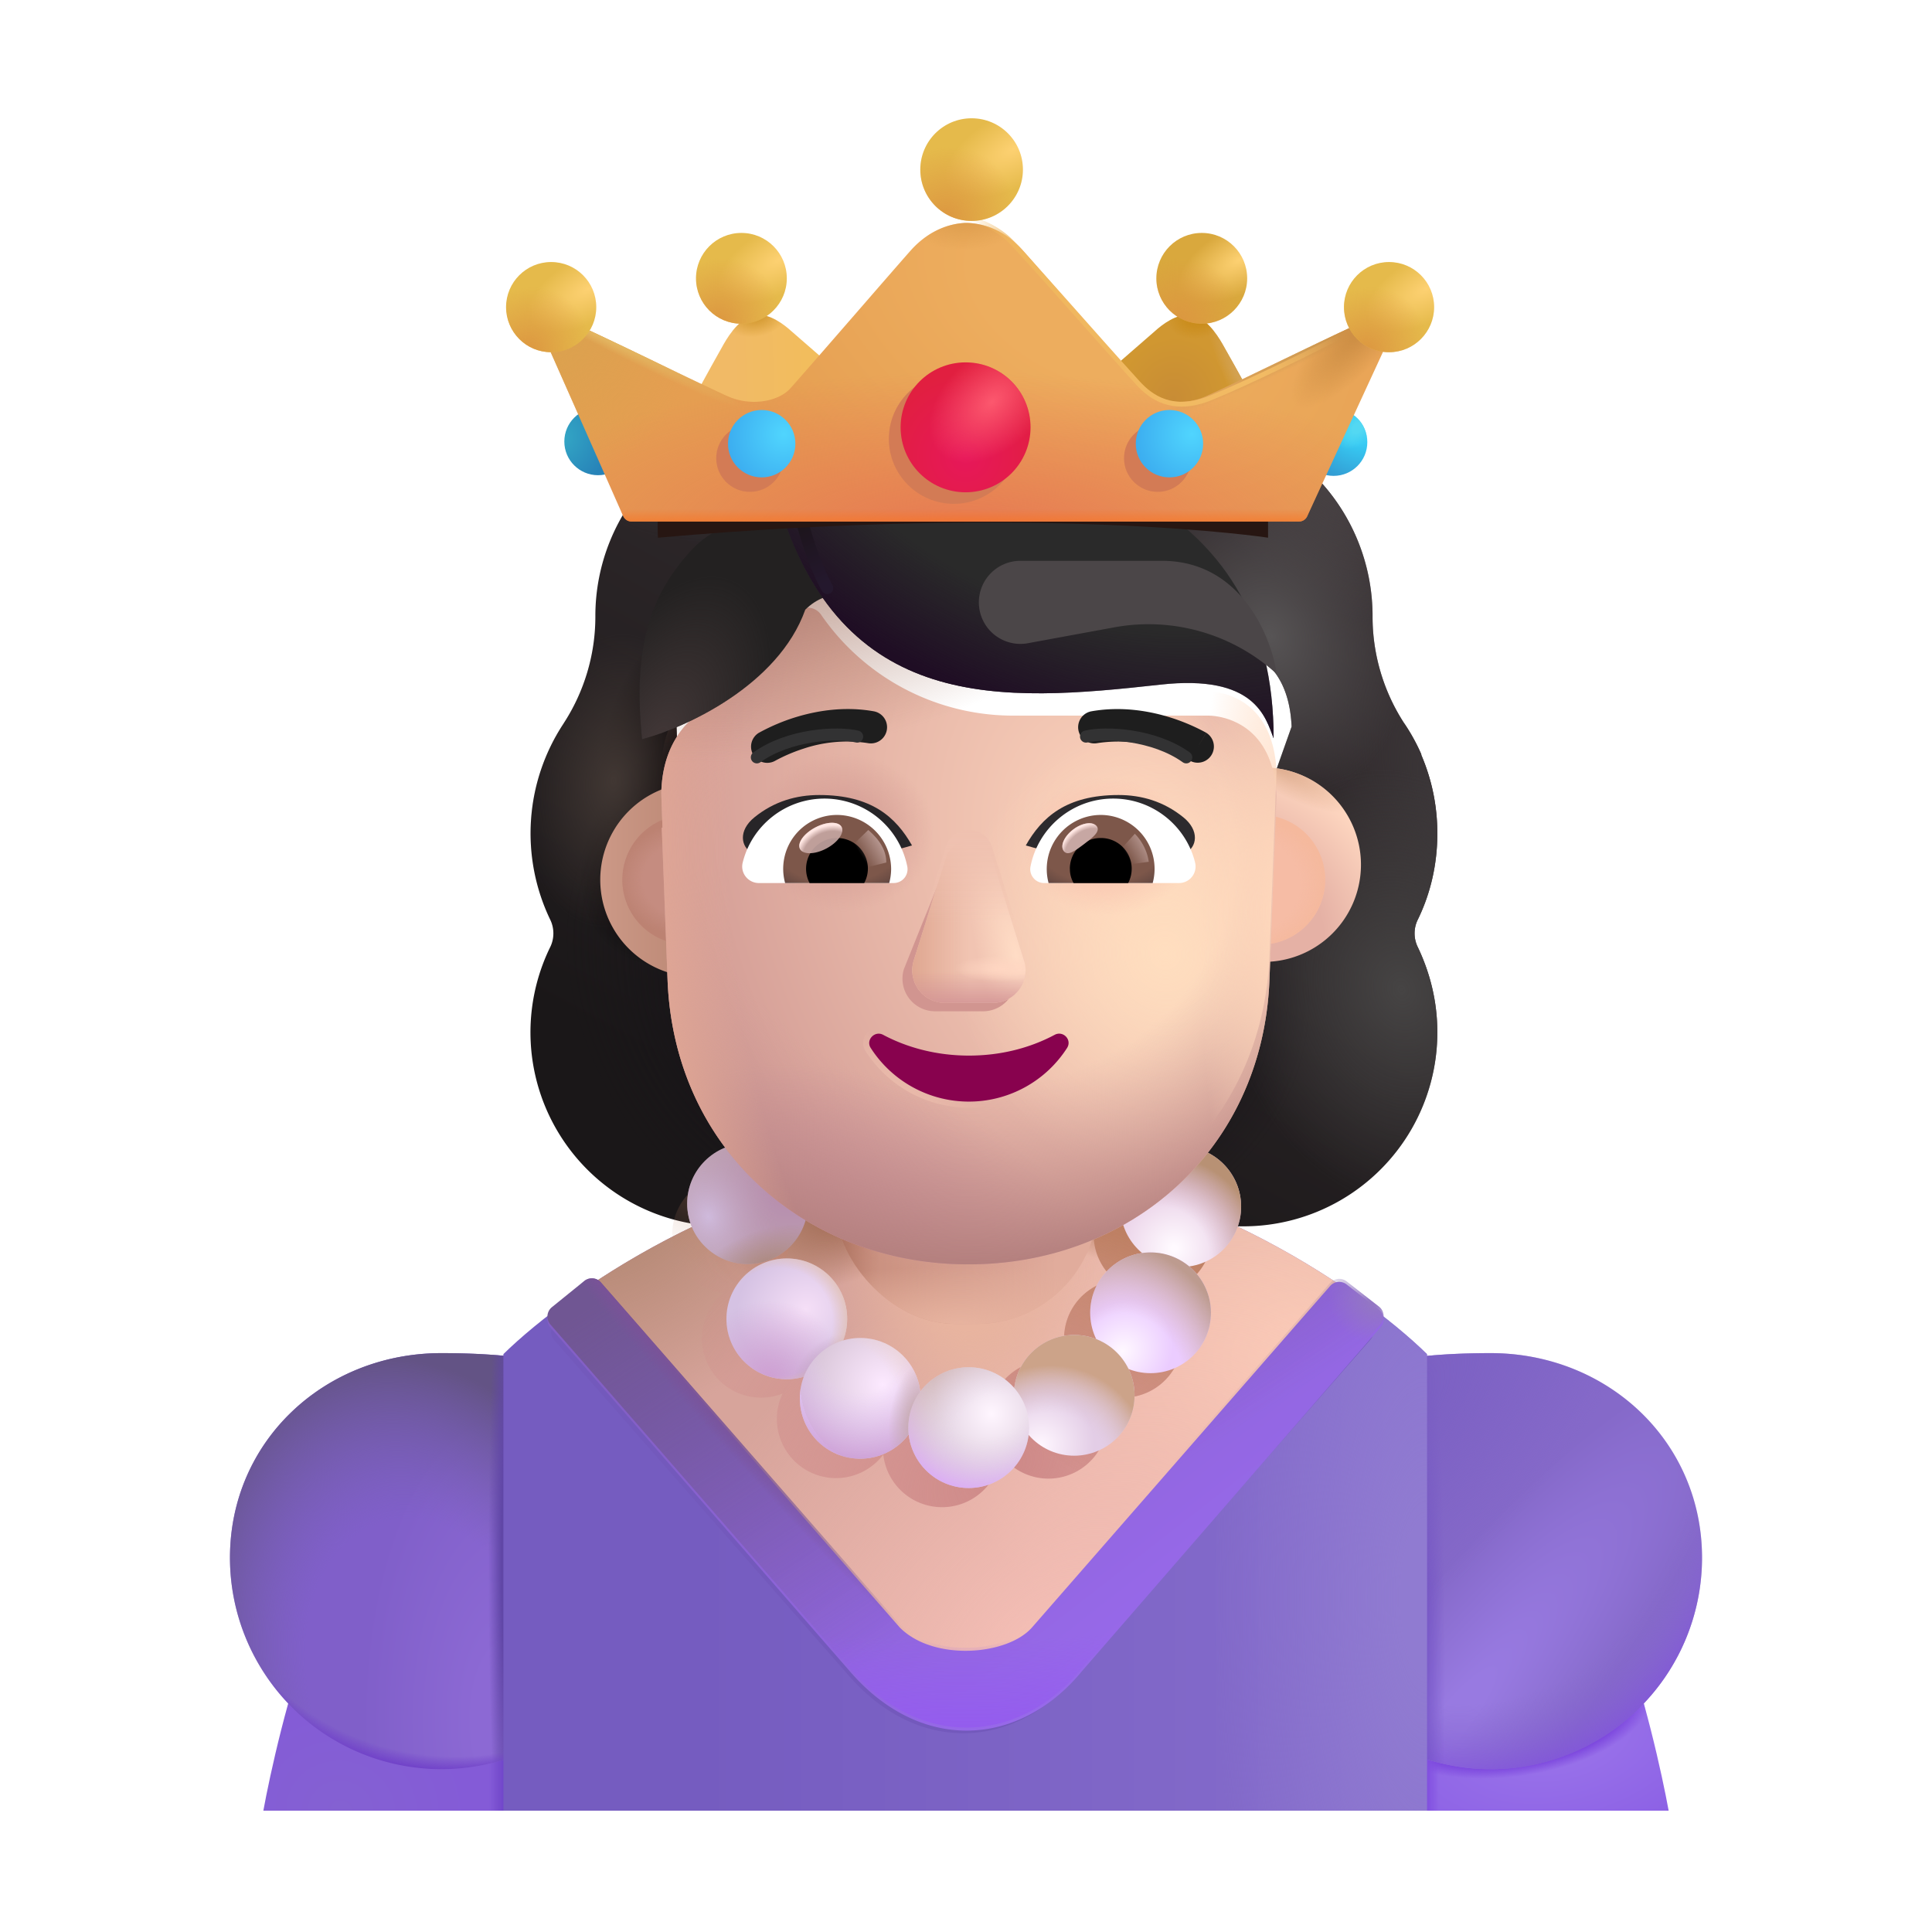 <svg xmlns="http://www.w3.org/2000/svg" width="32" height="32" fill="none"><g fill-rule="evenodd" clip-rule="evenodd" filter="url(#a)"><path fill="url(#b)" d="M23.233 15.982c.213-.435.324-.921.324-1.427 0-.467-.096-.906-.268-1.306h.005a3.198 3.198 0 0 0-.281-.513l-.003-.003a3.24 3.24 0 0 1-.526-1.77v-.01a3.3 3.3 0 0 0-3.299-3.3.54.54 0 0 1-.455-.233 3.306 3.306 0 0 0-2.682-1.376 3.306 3.306 0 0 0-2.682 1.376.565.565 0 0 1-.455.233l-.085.001a3.3 3.3 0 0 0-3.215 3.298v.01a3.24 3.24 0 0 1-.526 1.771l-.002.004a3.299 3.299 0 0 0-.22 3.245c.07.142.07.314 0 .455a3.213 3.213 0 0 0 2.894 4.625h8.582a3.213 3.213 0 0 0 3.218-3.218c0-.506-.121-.982-.324-1.407a.514.514 0 0 1 0-.455Zm-12.26-2.673h-.012l1.198 2.356c.124 2.803 1.217 0 3.889 0 2.671 0 3.836 3.12 3.96.317l1.135-3.197c-.053-1.245-.955-1.332-1.136-1.332h-3.22a3.863 3.863 0 0 1-3.189-1.674.264.264 0 0 0-.461.051l-.082.194c-.226.561-.657.99-1.19 1.235l-.051.02a.68.68 0 0 1-.051.02c-.236.123-.79.49-.81 1.44l.01.305.01.265Z"/><path fill="url(#c)" d="M23.233 15.982c.213-.435.324-.921.324-1.427 0-.467-.096-.906-.268-1.306h.005a3.198 3.198 0 0 0-.281-.513l-.003-.003a3.24 3.24 0 0 1-.526-1.77v-.01a3.3 3.3 0 0 0-3.299-3.3.54.54 0 0 1-.455-.233 3.306 3.306 0 0 0-2.682-1.376 3.306 3.306 0 0 0-2.682 1.376.565.565 0 0 1-.455.233l-.085.001a3.3 3.3 0 0 0-3.215 3.298v.01a3.24 3.24 0 0 1-.526 1.771l-.002.004a3.299 3.299 0 0 0-.22 3.245c.07.142.07.314 0 .455a3.213 3.213 0 0 0 2.894 4.625h8.582a3.213 3.213 0 0 0 3.218-3.218c0-.506-.121-.982-.324-1.407a.514.514 0 0 1 0-.455Zm-12.26-2.673h-.012l1.198 2.356c.124 2.803 1.217 0 3.889 0 2.671 0 3.836 3.12 3.96.317l1.135-3.197c-.053-1.245-.955-1.332-1.136-1.332h-3.22a3.863 3.863 0 0 1-3.189-1.674.264.264 0 0 0-.461.051l-.082.194c-.226.561-.657.99-1.19 1.235l-.051.02a.68.68 0 0 1-.051.02c-.236.123-.79.49-.81 1.44l.01.305.01.265Z"/><path fill="url(#d)" d="M23.233 15.982c.213-.435.324-.921.324-1.427 0-.467-.096-.906-.268-1.306h.005a3.198 3.198 0 0 0-.281-.513l-.003-.003a3.24 3.24 0 0 1-.526-1.77v-.01a3.3 3.3 0 0 0-3.299-3.3.54.54 0 0 1-.455-.233 3.306 3.306 0 0 0-2.682-1.376 3.306 3.306 0 0 0-2.682 1.376.565.565 0 0 1-.455.233l-.085.001a3.3 3.3 0 0 0-3.215 3.298v.01a3.24 3.24 0 0 1-.526 1.771l-.002.004a3.299 3.299 0 0 0-.22 3.245c.07.142.07.314 0 .455a3.213 3.213 0 0 0 2.894 4.625h8.582a3.213 3.213 0 0 0 3.218-3.218c0-.506-.121-.982-.324-1.407a.514.514 0 0 1 0-.455Zm-12.26-2.673h-.012l1.198 2.356c.124 2.803 1.217 0 3.889 0 2.671 0 3.836 3.12 3.96.317l1.135-3.197c-.053-1.245-.955-1.332-1.136-1.332h-3.22a3.863 3.863 0 0 1-3.189-1.674.264.264 0 0 0-.461.051l-.082.194c-.226.561-.657.99-1.19 1.235l-.051.02a.68.68 0 0 1-.051.02c-.236.123-.79.49-.81 1.44l.01.305.01.265Z"/><path fill="url(#e)" d="M23.233 15.982c.213-.435.324-.921.324-1.427 0-.467-.096-.906-.268-1.306h.005a3.198 3.198 0 0 0-.281-.513l-.003-.003a3.24 3.24 0 0 1-.526-1.77v-.01a3.3 3.3 0 0 0-3.299-3.3.54.54 0 0 1-.455-.233 3.306 3.306 0 0 0-2.682-1.376 3.306 3.306 0 0 0-2.682 1.376.565.565 0 0 1-.455.233l-.085.001a3.3 3.3 0 0 0-3.215 3.298v.01a3.24 3.24 0 0 1-.526 1.771l-.002.004a3.299 3.299 0 0 0-.22 3.245c.07.142.07.314 0 .455a3.213 3.213 0 0 0 2.894 4.625h8.582a3.213 3.213 0 0 0 3.218-3.218c0-.506-.121-.982-.324-1.407a.514.514 0 0 1 0-.455Zm-12.26-2.673h-.012l1.198 2.356c.124 2.803 1.217 0 3.889 0 2.671 0 3.836 3.12 3.96.317l1.135-3.197c-.053-1.245-.955-1.332-1.136-1.332h-3.22a3.863 3.863 0 0 1-3.189-1.674.264.264 0 0 0-.461.051l-.082.194c-.226.561-.657.99-1.19 1.235l-.051.02a.68.68 0 0 1-.051.02c-.236.123-.79.49-.81 1.44l.01.305.01.265Z"/><path fill="url(#f)" d="M23.233 15.982c.213-.435.324-.921.324-1.427 0-.467-.096-.906-.268-1.306h.005a3.198 3.198 0 0 0-.281-.513l-.003-.003a3.24 3.24 0 0 1-.526-1.77v-.01a3.3 3.3 0 0 0-3.299-3.3.54.54 0 0 1-.455-.233 3.306 3.306 0 0 0-2.682-1.376 3.306 3.306 0 0 0-2.682 1.376.565.565 0 0 1-.455.233l-.085.001a3.3 3.3 0 0 0-3.215 3.298v.01a3.24 3.24 0 0 1-.526 1.771l-.002.004a3.299 3.299 0 0 0-.22 3.245c.07.142.07.314 0 .455a3.213 3.213 0 0 0 2.894 4.625h8.582a3.213 3.213 0 0 0 3.218-3.218c0-.506-.121-.982-.324-1.407a.514.514 0 0 1 0-.455Zm-12.26-2.673h-.012l1.198 2.356c.124 2.803 1.217 0 3.889 0 2.671 0 3.836 3.12 3.96.317l1.135-3.197c-.053-1.245-.955-1.332-1.136-1.332h-3.22a3.863 3.863 0 0 1-3.189-1.674.264.264 0 0 0-.461.051l-.082.194c-.226.561-.657.99-1.19 1.235l-.051.02a.68.68 0 0 1-.051.02c-.236.123-.79.49-.81 1.44l.01.305.01.265Z"/><path fill="url(#g)" d="M23.233 15.982c.213-.435.324-.921.324-1.427 0-.467-.096-.906-.268-1.306h.005a3.198 3.198 0 0 0-.281-.513l-.003-.003a3.24 3.24 0 0 1-.526-1.77v-.01a3.3 3.3 0 0 0-3.299-3.3.54.54 0 0 1-.455-.233 3.306 3.306 0 0 0-2.682-1.376 3.306 3.306 0 0 0-2.682 1.376.565.565 0 0 1-.455.233l-.085.001a3.3 3.3 0 0 0-3.215 3.298v.01a3.24 3.24 0 0 1-.526 1.771l-.002.004a3.299 3.299 0 0 0-.22 3.245c.07.142.07.314 0 .455a3.213 3.213 0 0 0 2.894 4.625h8.582a3.213 3.213 0 0 0 3.218-3.218c0-.506-.121-.982-.324-1.407a.514.514 0 0 1 0-.455Zm-12.26-2.673h-.012l1.198 2.356c.124 2.803 1.217 0 3.889 0 2.671 0 3.836 3.12 3.96.317l1.135-3.197c-.053-1.245-.955-1.332-1.136-1.332h-3.22a3.863 3.863 0 0 1-3.189-1.674.264.264 0 0 0-.461.051l-.082.194c-.226.561-.657.99-1.19 1.235l-.051.02a.68.68 0 0 1-.051.02c-.236.123-.79.49-.81 1.44l.01.305.01.265Z"/><path fill="url(#h)" d="M23.233 15.982c.213-.435.324-.921.324-1.427 0-.467-.096-.906-.268-1.306h.005a3.198 3.198 0 0 0-.281-.513l-.003-.003a3.24 3.24 0 0 1-.526-1.77v-.01a3.3 3.3 0 0 0-3.299-3.3.54.54 0 0 1-.455-.233 3.306 3.306 0 0 0-2.682-1.376 3.306 3.306 0 0 0-2.682 1.376.565.565 0 0 1-.455.233l-.085.001a3.3 3.3 0 0 0-3.215 3.298v.01a3.24 3.24 0 0 1-.526 1.771l-.002.004a3.299 3.299 0 0 0-.22 3.245c.07.142.07.314 0 .455a3.213 3.213 0 0 0 2.894 4.625h8.582a3.213 3.213 0 0 0 3.218-3.218c0-.506-.121-.982-.324-1.407a.514.514 0 0 1 0-.455Zm-12.26-2.673h-.012l1.198 2.356c.124 2.803 1.217 0 3.889 0 2.671 0 3.836 3.12 3.96.317l1.135-3.197c-.053-1.245-.955-1.332-1.136-1.332h-3.22a3.863 3.863 0 0 1-3.189-1.674.264.264 0 0 0-.461.051l-.082.194c-.226.561-.657.99-1.19 1.235l-.051.02a.68.68 0 0 1-.051.02c-.236.123-.79.49-.81 1.44l.01.305.01.265Z"/><path fill="url(#i)" d="M23.233 15.982c.213-.435.324-.921.324-1.427 0-.467-.096-.906-.268-1.306h.005a3.198 3.198 0 0 0-.281-.513l-.003-.003a3.24 3.24 0 0 1-.526-1.77v-.01a3.3 3.3 0 0 0-3.299-3.3.54.54 0 0 1-.455-.233 3.306 3.306 0 0 0-2.682-1.376 3.306 3.306 0 0 0-2.682 1.376.565.565 0 0 1-.455.233l-.085.001a3.3 3.3 0 0 0-3.215 3.298v.01a3.24 3.24 0 0 1-.526 1.771l-.002.004a3.299 3.299 0 0 0-.22 3.245c.07.142.07.314 0 .455a3.213 3.213 0 0 0 2.894 4.625h8.582a3.213 3.213 0 0 0 3.218-3.218c0-.506-.121-.982-.324-1.407a.514.514 0 0 1 0-.455Zm-12.26-2.673h-.012l1.198 2.356c.124 2.803 1.217 0 3.889 0 2.671 0 3.836 3.12 3.96.317l1.135-3.197c-.053-1.245-.955-1.332-1.136-1.332h-3.22a3.863 3.863 0 0 1-3.189-1.674.264.264 0 0 0-.461.051l-.082.194c-.226.561-.657.99-1.19 1.235l-.051.02a.68.68 0 0 1-.051.02c-.236.123-.79.49-.81 1.44l.01.305.01.265Z"/><path fill="url(#j)" d="M23.233 15.982c.213-.435.324-.921.324-1.427 0-.467-.096-.906-.268-1.306h.005a3.198 3.198 0 0 0-.281-.513l-.003-.003a3.24 3.24 0 0 1-.526-1.77v-.01a3.3 3.3 0 0 0-3.299-3.3.54.54 0 0 1-.455-.233 3.306 3.306 0 0 0-2.682-1.376 3.306 3.306 0 0 0-2.682 1.376.565.565 0 0 1-.455.233l-.085.001a3.3 3.3 0 0 0-3.215 3.298v.01a3.24 3.24 0 0 1-.526 1.771l-.002.004a3.299 3.299 0 0 0-.22 3.245c.07.142.07.314 0 .455a3.213 3.213 0 0 0 2.894 4.625h8.582a3.213 3.213 0 0 0 3.218-3.218c0-.506-.121-.982-.324-1.407a.514.514 0 0 1 0-.455Zm-12.26-2.673h-.012l1.198 2.356c.124 2.803 1.217 0 3.889 0 2.671 0 3.836 3.12 3.96.317l1.135-3.197c-.053-1.245-.955-1.332-1.136-1.332h-3.22a3.863 3.863 0 0 1-3.189-1.674.264.264 0 0 0-.461.051l-.082.194c-.226.561-.657.99-1.19 1.235l-.051.02a.68.68 0 0 1-.051.02c-.236.123-.79.49-.81 1.44l.01.305.01.265Z"/><path fill="url(#k)" d="M23.233 15.982c.213-.435.324-.921.324-1.427 0-.467-.096-.906-.268-1.306h.005a3.198 3.198 0 0 0-.281-.513l-.003-.003a3.24 3.24 0 0 1-.526-1.77v-.01a3.3 3.3 0 0 0-3.299-3.3.54.54 0 0 1-.455-.233 3.306 3.306 0 0 0-2.682-1.376 3.306 3.306 0 0 0-2.682 1.376.565.565 0 0 1-.455.233l-.085.001a3.3 3.3 0 0 0-3.215 3.298v.01a3.24 3.24 0 0 1-.526 1.771l-.002.004a3.299 3.299 0 0 0-.22 3.245c.07.142.07.314 0 .455a3.213 3.213 0 0 0 2.894 4.625h8.582a3.213 3.213 0 0 0 3.218-3.218c0-.506-.121-.982-.324-1.407a.514.514 0 0 1 0-.455Zm-12.26-2.673h-.012l1.198 2.356c.124 2.803 1.217 0 3.889 0 2.671 0 3.836 3.12 3.96.317l1.135-3.197c-.053-1.245-.955-1.332-1.136-1.332h-3.22a3.863 3.863 0 0 1-3.189-1.674.264.264 0 0 0-.461.051l-.082.194c-.226.561-.657.99-1.19 1.235l-.051.02a.68.68 0 0 1-.051.02c-.236.123-.79.49-.81 1.44l.01.305.01.265Z"/><path fill="url(#l)" d="M23.233 15.982c.213-.435.324-.921.324-1.427 0-.467-.096-.906-.268-1.306h.005a3.198 3.198 0 0 0-.281-.513l-.003-.003a3.24 3.24 0 0 1-.526-1.77v-.01a3.3 3.3 0 0 0-3.299-3.3.54.54 0 0 1-.455-.233 3.306 3.306 0 0 0-2.682-1.376 3.306 3.306 0 0 0-2.682 1.376.565.565 0 0 1-.455.233l-.085.001a3.3 3.3 0 0 0-3.215 3.298v.01a3.24 3.24 0 0 1-.526 1.771l-.002.004a3.299 3.299 0 0 0-.22 3.245c.07.142.07.314 0 .455a3.213 3.213 0 0 0 2.894 4.625h8.582a3.213 3.213 0 0 0 3.218-3.218c0-.506-.121-.982-.324-1.407a.514.514 0 0 1 0-.455Zm-12.26-2.673h-.012l1.198 2.356c.124 2.803 1.217 0 3.889 0 2.671 0 3.836 3.12 3.96.317l1.135-3.197c-.053-1.245-.955-1.332-1.136-1.332h-3.22a3.863 3.863 0 0 1-3.189-1.674.264.264 0 0 0-.461.051l-.082.194c-.226.561-.657.99-1.19 1.235l-.051.02a.68.68 0 0 1-.051.02c-.236.123-.79.49-.81 1.44l.01.305.01.265Z"/></g><path fill="url(#m)" d="M5.167 27.014c-.388.97-.698 2.388-.805 2.976h4.953v-2.976H5.167Z"/><path fill="url(#n)" d="M5.167 27.014c-.388.97-.698 2.388-.805 2.976h4.953v-2.976H5.167Z"/><path fill="url(#o)" d="M26.833 27.014c.388.97.698 2.388.805 2.976h-4.953v-2.976h4.148Z"/><path fill="url(#p)" d="M26.833 27.014c.388.97.698 2.388.805 2.976h-4.953v-2.976h4.148Z"/><path fill="url(#q)" d="M26.833 27.014c.388.97.698 2.388.805 2.976h-4.953v-2.976h4.148Z"/><path fill="url(#r)" d="M10.813 25.801a3.502 3.502 0 1 1-7.004 0c0-1.934 1.568-3.389 3.502-3.389 3.781 0 3.502 1.455 3.502 3.389Z"/><path fill="url(#s)" d="M10.813 25.801a3.502 3.502 0 1 1-7.004 0c0-1.934 1.568-3.389 3.502-3.389 3.781 0 3.502 1.455 3.502 3.389Z"/><path fill="url(#t)" d="M10.813 25.801a3.502 3.502 0 1 1-7.004 0c0-1.934 1.568-3.389 3.502-3.389 3.781 0 3.502 1.455 3.502 3.389Z"/><path fill="url(#u)" d="M10.813 25.801a3.502 3.502 0 1 1-7.004 0c0-1.934 1.568-3.389 3.502-3.389 3.781 0 3.502 1.455 3.502 3.389Z"/><path fill="url(#v)" d="M21.187 25.801a3.502 3.502 0 1 0 7.004 0c0-1.934-1.568-3.389-3.502-3.389-3.782 0-3.502 1.455-3.502 3.389Z"/><path fill="url(#w)" d="M21.187 25.801a3.502 3.502 0 1 0 7.004 0c0-1.934-1.568-3.389-3.502-3.389-3.782 0-3.502 1.455-3.502 3.389Z"/><path fill="url(#x)" d="M21.187 25.801a3.502 3.502 0 1 0 7.004 0c0-1.934-1.568-3.389-3.502-3.389-3.782 0-3.502 1.455-3.502 3.389Z"/><path fill="url(#y)" d="M21.187 25.801a3.502 3.502 0 1 0 7.004 0c0-1.934-1.568-3.389-3.502-3.389-3.782 0-3.502 1.455-3.502 3.389Z"/><path fill="url(#z)" d="M8.338 22.428c1.11-1.089 4.193-3.219 7.649-3.219 3.456 0 6.539 2.13 7.648 3.219v7.562H8.338v-7.562Z"/><path fill="url(#A)" d="M8.338 22.428c1.11-1.089 4.193-3.219 7.649-3.219 3.456 0 6.539 2.13 7.648 3.219v7.562H8.338v-7.562Z"/><path fill="url(#B)" d="m9.539 21.45 5.55 6.493h2.015l5.453-6.407c-1.49-1.075-3.92-2.327-6.57-2.327-2.579 0-4.95 1.186-6.448 2.24Z"/><path fill="url(#C)" d="m9.539 21.45 5.55 6.493h2.015l5.453-6.407c-1.49-1.075-3.92-2.327-6.57-2.327-2.579 0-4.95 1.186-6.448 2.24Z"/><path fill="url(#D)" d="m9.539 21.45 5.55 6.493h2.015l5.453-6.407c-1.49-1.075-3.92-2.327-6.57-2.327-2.579 0-4.95 1.186-6.448 2.24Z"/><path fill="url(#E)" d="m9.539 21.45 5.55 6.493h2.015l5.453-6.407c-1.49-1.075-3.92-2.327-6.57-2.327-2.579 0-4.95 1.186-6.448 2.24Z"/><path fill="url(#F)" d="m9.539 21.45 5.55 6.493h2.015l5.453-6.407c-1.49-1.075-3.92-2.327-6.57-2.327-2.579 0-4.95 1.186-6.448 2.24Z"/><path fill="url(#G)" d="m9.539 21.45 5.55 6.493h2.015l5.453-6.407c-1.49-1.075-3.92-2.327-6.57-2.327-2.579 0-4.95 1.186-6.448 2.24Z"/><g filter="url(#H)"><path fill="#7359BC" fill-rule="evenodd" d="m14.049 27.743-4.871-5.548a.194.194 0 0 1 .024-.28l.527-.423a.198.198 0 0 1 .272.023l4.865 5.525c.549.552 2.02.666 2.418.215l4.782-5.522a.198.198 0 0 1 .27-.026l.336.2a.194.194 0 0 1 .027.281l-4.864 5.558c-1.014 1.229-2.627 1.336-3.786-.003Z" clip-rule="evenodd"/></g><g filter="url(#I)"><path fill="url(#J)" fill-rule="evenodd" d="m14.07 27.625-4.954-5.688a.2.2 0 0 1 .025-.286l.536-.434a.2.2 0 0 1 .276.024l4.949 5.664c.558.566 1.784.464 2.19.002l4.939-5.657a.2.2 0 0 1 .273-.026l.537.418a.2.2 0 0 1 .027.289l-4.946 5.697c-1.032 1.26-2.673 1.37-3.852-.003Z" clip-rule="evenodd"/></g><path fill="url(#K)" fill-rule="evenodd" d="m14.07 27.625-4.954-5.688a.2.2 0 0 1 .025-.286l.536-.434a.2.2 0 0 1 .276.024l4.949 5.664c.558.566 1.784.464 2.19.002l4.939-5.657a.2.2 0 0 1 .273-.026l.537.418a.2.2 0 0 1 .027.289l-4.946 5.697c-1.032 1.26-2.673 1.37-3.852-.003Z" clip-rule="evenodd"/><path fill="url(#L)" fill-rule="evenodd" d="m14.07 27.625-4.954-5.688a.2.2 0 0 1 .025-.286l.536-.434a.2.2 0 0 1 .276.024l4.949 5.664c.558.566 1.784.464 2.19.002l4.939-5.657a.2.2 0 0 1 .273-.026l.537.418a.2.2 0 0 1 .027.289l-4.946 5.697c-1.032 1.26-2.673 1.37-3.852-.003Z" clip-rule="evenodd"/><path fill="url(#M)" fill-rule="evenodd" d="m14.07 27.625-4.954-5.688a.2.2 0 0 1 .025-.286l.536-.434a.2.2 0 0 1 .276.024l4.949 5.664c.558.566 1.784.464 2.19.002l4.939-5.657a.2.2 0 0 1 .273-.026l.537.418a.2.2 0 0 1 .027.289l-4.946 5.697c-1.032 1.26-2.673 1.37-3.852-.003Z" clip-rule="evenodd"/><path fill="url(#N)" fill-rule="evenodd" d="m14.07 27.625-4.954-5.688a.2.2 0 0 1 .025-.286l.536-.434a.2.2 0 0 1 .276.024l4.949 5.664c.558.566 1.784.464 2.19.002l4.939-5.657a.2.2 0 0 1 .273-.026l.537.418a.2.2 0 0 1 .027.289l-4.946 5.697c-1.032 1.26-2.673 1.37-3.852-.003Z" clip-rule="evenodd"/><g fill-rule="evenodd" clip-rule="evenodd" filter="url(#O)"><path fill="url(#P)" d="M12.742 21.2a.98.98 0 1 0-.766.218.98.98 0 0 0 .986 1.664.98.98 0 0 0 1.668 1.01.98.98 0 0 0 1.948 0 .978.978 0 0 0 1.766-.583.976.976 0 0 0-.098-.427.98.98 0 0 0 .986-1.664.98.98 0 1 0-.766-.218.98.98 0 0 0-.744 1.397.98.98 0 0 0-1.331.803.978.978 0 0 0-1.573 0 .98.98 0 0 0-1.332-.803.98.98 0 0 0-.744-1.397Z"/><path fill="url(#Q)" d="M12.742 21.2a.98.98 0 1 0-.766.218.98.98 0 0 0 .986 1.664.98.98 0 0 0 1.668 1.01.98.98 0 0 0 1.948 0 .978.978 0 0 0 1.766-.583.976.976 0 0 0-.098-.427.98.98 0 0 0 .986-1.664.98.98 0 1 0-.766-.218.98.98 0 0 0-.744 1.397.98.98 0 0 0-1.331.803.978.978 0 0 0-1.573 0 .98.98 0 0 0-1.332-.803.98.98 0 0 0-.744-1.397Z"/></g><circle r="1" fill="url(#R)" transform="matrix(-1 0 0 1 19.557 19.986)"/><circle r="1" fill="url(#S)" transform="matrix(-1 0 0 1 19.557 19.986)"/><circle r="1" fill="url(#T)" transform="matrix(-1 0 0 1 19.057 21.744)"/><circle r="1" fill="url(#U)" transform="matrix(-1 0 0 1 19.057 21.744)"/><circle r="1" fill="url(#V)" transform="matrix(-1 0 0 1 17.792 23.111)"/><circle r="1" fill="url(#W)" transform="matrix(-1 0 0 1 17.792 23.111)"/><circle r="1" fill="url(#X)" transform="matrix(-1 0 0 1 17.792 23.111)"/><g filter="url(#Y)"><circle cx="12.432" cy="19.986" r="1" fill="url(#Z)"/><circle cx="12.432" cy="19.986" r="1" fill="url(#aa)"/><circle cx="12.432" cy="19.986" r="1" fill="url(#ab)"/></g><g filter="url(#ac)"><circle cx="12.932" cy="21.744" r="1" fill="url(#ad)"/><circle cx="12.932" cy="21.744" r="1" fill="url(#ae)"/><circle cx="12.932" cy="21.744" r="1" fill="url(#af)"/><circle cx="12.932" cy="21.744" r="1" fill="url(#ag)"/></g><g filter="url(#ah)"><circle cx="14.198" cy="23.111" r="1" fill="url(#ai)"/><circle cx="14.198" cy="23.111" r="1" fill="url(#aj)"/><circle cx="14.198" cy="23.111" r="1" fill="url(#ak)"/><circle cx="14.198" cy="23.111" r="1" fill="url(#al)"/></g><g filter="url(#am)"><circle cx="15.995" cy="23.596" r="1" fill="url(#an)"/><circle cx="15.995" cy="23.596" r="1" fill="url(#ao)"/><circle cx="15.995" cy="23.596" r="1" fill="url(#ap)"/></g><rect width="4.359" height="4.703" x="13.823" y="17.225" fill="url(#aq)" rx="2"/><rect width="4.359" height="4.703" x="13.823" y="17.225" fill="url(#ar)" rx="2"/><rect width="4.359" height="4.703" x="13.823" y="17.225" fill="url(#as)" rx="2"/><rect width="4.359" height="4.703" x="13.823" y="17.225" fill="url(#at)" rx="2"/><path fill="url(#au)" d="M16.348 19.373c.25.01.51.03.77.05-.26-.02-.51-.04-.77-.05Z"/><path fill="url(#av)" d="M16.018 19.373h-.04c.1 0 .19 0 .29.01-.08-.01-.17-.01-.25-.01Z"/><g filter="url(#aw)"><path fill="url(#ax)" d="M11.362 16.181a1.61 1.61 0 1 0 0-3.218 1.61 1.61 0 0 0 0 3.219Z"/></g><g filter="url(#ay)"><path fill="url(#az)" d="M20.875 16.181a1.61 1.61 0 1 0 0-3.218 1.61 1.61 0 0 0 0 3.219Z"/><path fill="url(#aA)" d="M20.875 16.181a1.61 1.61 0 1 0 0-3.218 1.61 1.61 0 0 0 0 3.219Z"/></g><g filter="url(#aB)"><path fill="#F6BCA5" d="M20.875 15.646a1.074 1.074 0 1 0 0-2.148 1.074 1.074 0 0 0 0 2.148Z"/><path fill="url(#aC)" d="M20.875 15.646a1.074 1.074 0 1 0 0-2.148 1.074 1.074 0 0 0 0 2.148Z"/></g><g filter="url(#aD)"><path fill="#C58C80" d="M11.382 15.646a1.074 1.074 0 1 0 0-2.148 1.074 1.074 0 0 0 0 2.148Z"/><path fill="url(#aE)" d="M11.382 15.646a1.074 1.074 0 1 0 0-2.148 1.074 1.074 0 0 0 0 2.148Z"/></g><g filter="url(#aF)"><path fill="url(#aG)" d="M10.96 13.31h.013l-.01-.266-.01-.306c.02-.949.574-1.316.81-1.438l.05-.02a2.304 2.304 0 0 0 1.24-1.255l.084-.195a.264.264 0 0 1 .461-.05 3.862 3.862 0 0 0 3.19 1.673h3.22c.18 0 1.082.087 1.135 1.332l-.118 3.073c-.124 2.802-2.312 4.684-4.984 4.684-2.671 0-4.86-1.882-4.983-4.684l-.097-2.548Z"/><path fill="url(#aH)" d="M10.96 13.31h.013l-.01-.266-.01-.306c.02-.949.574-1.316.81-1.438l.05-.02a2.304 2.304 0 0 0 1.24-1.255l.084-.195a.264.264 0 0 1 .461-.05 3.862 3.862 0 0 0 3.19 1.673h3.22c.18 0 1.082.087 1.135 1.332l-.118 3.073c-.124 2.802-2.312 4.684-4.984 4.684-2.671 0-4.86-1.882-4.983-4.684l-.097-2.548Z"/><path fill="url(#aI)" d="M10.96 13.31h.013l-.01-.266-.01-.306c.02-.949.574-1.316.81-1.438l.05-.02a2.304 2.304 0 0 0 1.24-1.255l.084-.195a.264.264 0 0 1 .461-.05 3.862 3.862 0 0 0 3.19 1.673h3.22c.18 0 1.082.087 1.135 1.332l-.118 3.073c-.124 2.802-2.312 4.684-4.984 4.684-2.671 0-4.86-1.882-4.983-4.684l-.097-2.548Z"/><path fill="url(#aJ)" d="M10.96 13.31h.013l-.01-.266-.01-.306c.02-.949.574-1.316.81-1.438l.05-.02a2.304 2.304 0 0 0 1.24-1.255l.084-.195a.264.264 0 0 1 .461-.05 3.862 3.862 0 0 0 3.19 1.673h3.22c.18 0 1.082.087 1.135 1.332l-.118 3.073c-.124 2.802-2.312 4.684-4.984 4.684-2.671 0-4.86-1.882-4.983-4.684l-.097-2.548Z"/><path fill="url(#aK)" d="M10.96 13.31h.013l-.01-.266-.01-.306c.02-.949.574-1.316.81-1.438l.05-.02a2.304 2.304 0 0 0 1.24-1.255l.084-.195a.264.264 0 0 1 .461-.05 3.862 3.862 0 0 0 3.19 1.673h3.22c.18 0 1.082.087 1.135 1.332l-.118 3.073c-.124 2.802-2.312 4.684-4.984 4.684-2.671 0-4.86-1.882-4.983-4.684l-.097-2.548Z"/><path fill="url(#aL)" d="M10.96 13.31h.013l-.01-.266-.01-.306c.02-.949.574-1.316.81-1.438l.05-.02a2.304 2.304 0 0 0 1.24-1.255l.084-.195a.264.264 0 0 1 .461-.05 3.862 3.862 0 0 0 3.19 1.673h3.22c.18 0 1.082.087 1.135 1.332l-.118 3.073c-.124 2.802-2.312 4.684-4.984 4.684-2.671 0-4.86-1.882-4.983-4.684l-.097-2.548Z"/><path fill="url(#aM)" d="M10.96 13.31h.013l-.01-.266-.01-.306c.02-.949.574-1.316.81-1.438l.05-.02a2.304 2.304 0 0 0 1.24-1.255l.084-.195a.264.264 0 0 1 .461-.05 3.862 3.862 0 0 0 3.19 1.673h3.22c.18 0 1.082.087 1.135 1.332l-.118 3.073c-.124 2.802-2.312 4.684-4.984 4.684-2.671 0-4.86-1.882-4.983-4.684l-.097-2.548Z"/></g><path fill="url(#aN)" d="M10.96 13.31h.013l-.01-.266-.01-.306c.02-.949.574-1.316.81-1.438l.05-.02a2.304 2.304 0 0 0 1.24-1.255l.084-.195a.264.264 0 0 1 .461-.05 3.862 3.862 0 0 0 3.19 1.673h3.22c.18 0 1.082.087 1.135 1.332l-.118 3.073c-.124 2.802-2.312 4.684-4.984 4.684-2.671 0-4.86-1.882-4.983-4.684l-.097-2.548Z"/><path fill="url(#aO)" d="M10.96 13.31h.013l-.01-.266-.01-.306c.02-.949.574-1.316.81-1.438l.05-.02a2.304 2.304 0 0 0 1.24-1.255l.084-.195a.264.264 0 0 1 .461-.05 3.862 3.862 0 0 0 3.19 1.673h3.22c.18 0 1.082.087 1.135 1.332l-.118 3.073c-.124 2.802-2.312 4.684-4.984 4.684-2.671 0-4.86-1.882-4.983-4.684l-.097-2.548Z"/><g filter="url(#aP)"><path fill="#D19590" d="m15.655 14.35-.683 1.7a.54.54 0 0 0 .52.7h.787a.54.54 0 0 0 .52-.7l-.531-1.7c-.114-.377-.493-.377-.613 0Z"/></g><g filter="url(#aQ)"><path fill="#F1C4B2" d="m15.666 14.211-.532 1.7a.54.54 0 0 0 .52.7h.787c.369 0 .63-.355.52-.7l-.53-1.7c-.115-.376-.646-.376-.765 0Z"/><path fill="url(#aR)" d="m15.666 14.211-.532 1.7a.54.54 0 0 0 .52.7h.787c.369 0 .63-.355.52-.7l-.53-1.7c-.115-.376-.646-.376-.765 0Z"/><path fill="url(#aS)" d="m15.666 14.211-.532 1.7a.54.54 0 0 0 .52.7h.787c.369 0 .63-.355.52-.7l-.53-1.7c-.115-.376-.646-.376-.765 0Z"/><path fill="url(#aT)" d="m15.666 14.211-.532 1.7a.54.54 0 0 0 .52.7h.787c.369 0 .63-.355.52-.7l-.53-1.7c-.115-.376-.646-.376-.765 0Z"/><path fill="url(#aU)" d="m15.666 14.211-.532 1.7a.54.54 0 0 0 .52.7h.787c.369 0 .63-.355.52-.7l-.53-1.7c-.115-.376-.646-.376-.765 0Z"/></g><g filter="url(#aV)"><path fill="url(#aW)" d="m15.666 14.03-.532 1.7a.54.54 0 0 0 .52.699h.787c.369 0 .63-.355.52-.7l-.53-1.7c-.115-.376-.646-.376-.765 0Z"/></g><g filter="url(#aX)"><path stroke="url(#aY)" stroke-width=".2" d="M16.048 17.484c-.52 0-1.01-.125-1.422-.345-.14-.073-.291.089-.203.22a1.932 1.932 0 0 0 3.25 0c.088-.136-.063-.293-.203-.22-.412.22-.896.345-1.422.345Z"/></g><path fill="#88024E" d="M16.048 17.484c-.52 0-1.01-.125-1.422-.345-.14-.073-.291.089-.203.22a1.932 1.932 0 0 0 3.25 0c.088-.136-.063-.293-.203-.22-.412.22-.896.345-1.422.345Z"/><g filter="url(#aZ)"><path fill="#2D2B2E" d="M17.19 14.004c.265-.467.669-.836 1.537-.836.38 0 .747.105 1.073.369.269.217.233.495.025.599l-.556.317c-.652-.21-1.373-.239-2.079-.45Z"/></g><g filter="url(#ba)"><path fill="#272528" d="M14.906 14.004c-.265-.467-.669-.836-1.537-.836-.38 0-.747.105-1.073.369-.269.217-.233.495-.025.599l.556.317c.652-.21 1.373-.239 2.08-.45Z"/></g><g filter="url(#bb)"><path fill="#1E1E1E" d="m12.65 12.795-.004.002a.268.268 0 0 1-.276-.46h.002l.003-.003.01-.005a3.275 3.275 0 0 1 .559-.239c.339-.108.814-.2 1.327-.109a.268.268 0 1 1-.093.528 2.27 2.27 0 0 0-1.072.092 2.733 2.733 0 0 0-.456.194Z"/></g><g filter="url(#bc)"><path fill="#1E1E1E" fill-rule="evenodd" d="m19.78 12.337-.138.23.137-.23a.268.268 0 0 1-.275.46l-.005-.002-.021-.012a2.733 2.733 0 0 0-.434-.181 2.27 2.27 0 0 0-1.072-.093.268.268 0 0 1-.093-.528c.513-.09.988.001 1.328.11a3.284 3.284 0 0 1 .558.238l.01.005.003.002.001.001Z" clip-rule="evenodd"/></g><path fill="#fff" d="M18.439 13.227c.653 0 1.205.45 1.355 1.058a.274.274 0 0 1-.268.341h-2.231a.23.23 0 0 1-.227-.272c.125-.64.69-1.127 1.37-1.127Z"/><path fill="url(#bd)" d="M18.232 13.498a.893.893 0 0 1 .86 1.128h-1.724a.896.896 0 0 1 .864-1.128Z"/><path fill="#000" d="M17.72 14.39c0-.283.228-.51.512-.51a.509.509 0 0 1 .454.746h-.904a.463.463 0 0 1-.061-.236Z"/><g filter="url(#be)"><path fill="#C7A7A3" d="M18.166 13.687c.064.085-.069.188-.22.301-.151.113-.263.193-.327.108s.008-.246.159-.359c.15-.113.325-.135.388-.05Z"/><path fill="url(#bf)" d="M18.166 13.687c.064.085-.069.188-.22.301-.151.113-.263.193-.327.108s.008-.246.159-.359c.15-.113.325-.135.388-.05Z"/></g><g filter="url(#bg)"><path fill="url(#bh)" d="M19.027 14.273a.84.84 0 0 0-.231-.463l-.26.286.117.228.374-.05Z"/></g><path fill="#fff" d="M13.657 13.227c-.653 0-1.205.45-1.355 1.058-.045.175.09.341.268.341h2.23a.23.23 0 0 0 .228-.272 1.401 1.401 0 0 0-1.371-1.127Z"/><path fill="url(#bi)" d="M13.864 13.498a.892.892 0 0 0-.86 1.128h1.724a.914.914 0 0 0 .032-.236.899.899 0 0 0-.896-.892Z"/><path fill="#000" d="M14.375 14.39a.509.509 0 0 0-.511-.51.51.51 0 0 0-.455.746h.905a.507.507 0 0 0 .061-.236Z"/><g filter="url(#bj)"><path fill="url(#bk)" d="M14.68 14.286c0-.289-.235-.48-.299-.539l-.288.279.177.361.41-.101Z"/></g><g filter="url(#bl)" transform="rotate(-27.914 13.595 13.88)"><ellipse cx="13.595" cy="13.88" fill="#C7A7A3" fill-opacity=".9" rx=".39" ry=".197"/><ellipse cx="13.595" cy="13.88" fill="url(#bm)" rx=".39" ry=".197"/></g><g filter="url(#bn)"><path stroke="#323233" stroke-linecap="round" stroke-width=".2" d="M17.988 12.2c.322-.079 1.124-.04 1.66.344"/></g><g filter="url(#bo)"><path stroke="#323233" stroke-linecap="round" stroke-width=".2" d="M14.197 12.2c-.323-.079-1.125-.04-1.661.344"/></g><g filter="url(#bp)"><path fill="#232121" d="M10.979 8.584c.566-.6 1.636-.6 2.13-.511l.396 1.29c-.252-.039-.478.05-.667.235-.449 1.26-1.99 1.956-2.704 2.146-.149-1.492.109-2.38.845-3.16Z"/><path fill="url(#bq)" d="M10.979 8.584c.566-.6 1.636-.6 2.13-.511l.396 1.29c-.252-.039-.478.05-.667.235-.449 1.26-1.99 1.956-2.704 2.146-.149-1.492.109-2.38.845-3.16Z"/></g><g filter="url(#br)"><path fill="#2A2A2A" d="M15.445 6.782c-1.133-.25-2.15.88-2.267 1.299 1.051 3.545 3.713 3.35 6.34 3.059 1.572-.175 1.743.542 1.877.888 0-3.933-3.344-4.67-5.922-5.24l-.028-.006Z"/><path fill="url(#bs)" d="M15.445 6.782c-1.133-.25-2.15.88-2.267 1.299 1.051 3.545 3.713 3.35 6.34 3.059 1.572-.175 1.743.542 1.877.888 0-3.933-3.344-4.67-5.922-5.24l-.028-.006Z"/><path fill="url(#bt)" d="M15.445 6.782c-1.133-.25-2.15.88-2.267 1.299 1.051 3.545 3.713 3.35 6.34 3.059 1.572-.175 1.743.542 1.877.888 0-3.933-3.344-4.67-5.922-5.24l-.028-.006Z"/></g><g filter="url(#bu)"><path stroke="url(#bv)" stroke-linecap="round" stroke-width=".2" d="M13.157 8.03c.023.243.234 1.157.544 1.71"/></g><g filter="url(#bw)"><path fill="#4B4648" d="m18.454 10.391-1.425.262a.688.688 0 1 1-.125-1.364h2.34c1.385 0 1.843 1.395 1.9 1.872a3.147 3.147 0 0 0-2.69-.77Z"/></g><g filter="url(#bx)"><path fill="#271612" d="M10.898 8.34h10.105v.566s-3.685-.565-10.105 0c-.013-.22 0-.565 0-.565Z"/></g><circle cx="22.089" cy="7.324" r=".558" fill="url(#by)"/><circle cx="22.089" cy="7.324" r=".558" fill="url(#bz)"/><circle cx="9.905" cy="7.313" r=".558" fill="url(#bA)"/><g filter="url(#bB)"><path fill="url(#bC)" d="M11.73 5.712c-.1.175-.302.541-.39.703l1.514.755.902-.903-.902-.785c-.114-.104-.359-.294-.582-.261-.247.036-.417.272-.542.49Z"/><path fill="url(#bD)" d="M11.73 5.712c-.1.175-.302.541-.39.703l1.514.755.902-.903-.902-.785c-.114-.104-.359-.294-.582-.261-.247.036-.417.272-.542.49Z"/></g><path fill="url(#bE)" d="M20.256 5.712c.1.175.302.541.391.703l-1.515.755-.902-.903.902-.785c.114-.104.36-.294.582-.261.248.036.417.272.542.49Z"/><path fill="url(#bF)" d="M20.256 5.712c.1.175.302.541.391.703l-1.515.755-.902-.903.902-.785c.114-.104.36-.294.582-.261.248.036.417.272.542.49Z"/><path fill="url(#bG)" d="M20.256 5.712c.1.175.302.541.391.703l-1.515.755-.902-.903.902-.785c.114-.104.36-.294.582-.261.248.036.417.272.542.49Z"/><g filter="url(#bH)"><circle cx="19.805" cy="4.66" r=".752" fill="url(#bI)"/><circle cx="19.805" cy="4.66" r=".752" fill="url(#bJ)"/></g><g filter="url(#bK)"><circle cx="12.18" cy="4.66" r=".752" fill="url(#bL)"/><circle cx="12.18" cy="4.66" r=".752" fill="url(#bM)"/></g><g filter="url(#bN)"><path fill="url(#bO)" d="m9.05 5.572 1.272 2.876a.15.15 0 0 0 .138.09h11.056a.15.15 0 0 0 .136-.088l1.327-2.878-.187-.437c-.438.19-1.124.521-1.736.816-.43.207-.824.397-1.07.508-.403.183-.857.087-1.046-.125-.25-.28-.711-.81-1.14-1.305-.35-.402-.677-.779-.852-.976-.342-.386-.722-.453-.914-.46l-.02-.001h-.02c-.192.007-.571.075-.913.46-.175.198-.503.575-.852.977-.43.494-.89 1.025-1.14 1.305-.19.212-.643.308-1.047.125a64.11 64.11 0 0 1-1.07-.508c-.612-.295-1.298-.625-1.735-.816l-.188.437Z"/><path fill="url(#bP)" d="m9.05 5.572 1.272 2.876a.15.15 0 0 0 .138.09h11.056a.15.15 0 0 0 .136-.088l1.327-2.878-.187-.437c-.438.19-1.124.521-1.736.816-.43.207-.824.397-1.07.508-.403.183-.857.087-1.046-.125-.25-.28-.711-.81-1.14-1.305-.35-.402-.677-.779-.852-.976-.342-.386-.722-.453-.914-.46l-.02-.001h-.02c-.192.007-.571.075-.913.46-.175.198-.503.575-.852.977-.43.494-.89 1.025-1.14 1.305-.19.212-.643.308-1.047.125a64.11 64.11 0 0 1-1.07-.508c-.612-.295-1.298-.625-1.735-.816l-.188.437Z"/><path fill="url(#bQ)" d="m9.05 5.572 1.272 2.876a.15.15 0 0 0 .138.09h11.056a.15.15 0 0 0 .136-.088l1.327-2.878-.187-.437c-.438.19-1.124.521-1.736.816-.43.207-.824.397-1.07.508-.403.183-.857.087-1.046-.125-.25-.28-.711-.81-1.14-1.305-.35-.402-.677-.779-.852-.976-.342-.386-.722-.453-.914-.46l-.02-.001h-.02c-.192.007-.571.075-.913.46-.175.198-.503.575-.852.977-.43.494-.89 1.025-1.14 1.305-.19.212-.643.308-1.047.125a64.11 64.11 0 0 1-1.07-.508c-.612-.295-1.298-.625-1.735-.816l-.188.437Z"/><path fill="url(#bR)" d="m9.05 5.572 1.272 2.876a.15.15 0 0 0 .138.09h11.056a.15.15 0 0 0 .136-.088l1.327-2.878-.187-.437c-.438.19-1.124.521-1.736.816-.43.207-.824.397-1.07.508-.403.183-.857.087-1.046-.125-.25-.28-.711-.81-1.14-1.305-.35-.402-.677-.779-.852-.976-.342-.386-.722-.453-.914-.46l-.02-.001h-.02c-.192.007-.571.075-.913.46-.175.198-.503.575-.852.977-.43.494-.89 1.025-1.14 1.305-.19.212-.643.308-1.047.125a64.11 64.11 0 0 1-1.07-.508c-.612-.295-1.298-.625-1.735-.816l-.188.437Z"/><path fill="url(#bS)" d="m9.05 5.572 1.272 2.876a.15.15 0 0 0 .138.09h11.056a.15.15 0 0 0 .136-.088l1.327-2.878-.187-.437c-.438.19-1.124.521-1.736.816-.43.207-.824.397-1.07.508-.403.183-.857.087-1.046-.125-.25-.28-.711-.81-1.14-1.305-.35-.402-.677-.779-.852-.976-.342-.386-.722-.453-.914-.46l-.02-.001h-.02c-.192.007-.571.075-.913.46-.175.198-.503.575-.852.977-.43.494-.89 1.025-1.14 1.305-.19.212-.643.308-1.047.125a64.11 64.11 0 0 1-1.07-.508c-.612-.295-1.298-.625-1.735-.816l-.188.437Z"/><path fill="url(#bT)" d="m9.05 5.572 1.272 2.876a.15.15 0 0 0 .138.09h11.056a.15.15 0 0 0 .136-.088l1.327-2.878-.187-.437c-.438.19-1.124.521-1.736.816-.43.207-.824.397-1.07.508-.403.183-.857.087-1.046-.125-.25-.28-.711-.81-1.14-1.305-.35-.402-.677-.779-.852-.976-.342-.386-.722-.453-.914-.46l-.02-.001h-.02c-.192.007-.571.075-.913.46-.175.198-.503.575-.852.977-.43.494-.89 1.025-1.14 1.305-.19.212-.643.308-1.047.125a64.11 64.11 0 0 1-1.07-.508c-.612-.295-1.298-.625-1.735-.816l-.188.437Z"/><path fill="url(#bU)" d="m9.05 5.572 1.272 2.876a.15.15 0 0 0 .138.09h11.056a.15.15 0 0 0 .136-.088l1.327-2.878-.187-.437c-.438.19-1.124.521-1.736.816-.43.207-.824.397-1.07.508-.403.183-.857.087-1.046-.125-.25-.28-.711-.81-1.14-1.305-.35-.402-.677-.779-.852-.976-.342-.386-.722-.453-.914-.46l-.02-.001h-.02c-.192.007-.571.075-.913.46-.175.198-.503.575-.852.977-.43.494-.89 1.025-1.14 1.305-.19.212-.643.308-1.047.125a64.11 64.11 0 0 1-1.07-.508c-.612-.295-1.298-.625-1.735-.816l-.188.437Z"/><path fill="url(#bV)" d="m9.05 5.572 1.272 2.876a.15.15 0 0 0 .138.09h11.056a.15.15 0 0 0 .136-.088l1.327-2.878-.187-.437c-.438.19-1.124.521-1.736.816-.43.207-.824.397-1.07.508-.403.183-.857.087-1.046-.125-.25-.28-.711-.81-1.14-1.305-.35-.402-.677-.779-.852-.976-.342-.386-.722-.453-.914-.46l-.02-.001h-.02c-.192.007-.571.075-.913.46-.175.198-.503.575-.852.977-.43.494-.89 1.025-1.14 1.305-.19.212-.643.308-1.047.125a64.11 64.11 0 0 1-1.07-.508c-.612-.295-1.298-.625-1.735-.816l-.188.437Z"/></g><g filter="url(#bW)"><circle cx="9.029" cy="5.137" r=".747" fill="url(#bX)"/><circle cx="9.029" cy="5.137" r=".747" fill="url(#bY)"/></g><g filter="url(#bZ)"><circle cx="22.957" cy="5.137" r=".747" fill="url(#ca)"/><circle cx="22.957" cy="5.137" r=".747" fill="url(#cb)"/></g><g filter="url(#cc)"><circle cx="15.798" cy="7.269" r="1.076" fill="#D37B55"/></g><g filter="url(#cd)"><circle cx="19.175" cy="7.589" r=".558" fill="#D37B55"/></g><g filter="url(#ce)"><circle cx="12.421" cy="7.589" r=".558" fill="#D37B55"/></g><g filter="url(#cf)"><circle cx="15.993" cy="7.078" r="1.076" fill="url(#cg)"/><circle cx="15.993" cy="7.078" r="1.076" fill="url(#ch)"/></g><g filter="url(#ci)"><circle cx="19.37" cy="7.399" r=".558" fill="url(#cj)"/></g><g filter="url(#ck)"><circle cx="12.616" cy="7.399" r=".558" fill="url(#cl)"/></g><g filter="url(#cm)"><path stroke="url(#cn)" stroke-width=".08" d="M16.042 3.615c.098.01.432.13.664.348.23.219 1.53 1.71 2.144 2.383.207.226.568.502 1.2.246.63-.256 1.674-.774 2.117-1"/></g><g filter="url(#co)"><circle cx="15.993" cy="2.859" r=".85" fill="url(#cp)"/><circle cx="15.993" cy="2.859" r=".85" fill="url(#cq)"/></g><defs><radialGradient id="c" cx="0" cy="0" r="1" gradientTransform="matrix(-.603 4.559 -5.695 -.754 15.746 17.073)" gradientUnits="userSpaceOnUse"><stop offset=".591" stop-color="#171418"/><stop offset="1" stop-color="#171418" stop-opacity="0"/></radialGradient><radialGradient id="d" cx="0" cy="0" r="1" gradientTransform="matrix(-2.883 1.944 -2.555 -3.788 12.93 17.341)" gradientUnits="userSpaceOnUse"><stop offset=".258" stop-color="#181518"/><stop offset="1" stop-color="#181518" stop-opacity="0"/></radialGradient><radialGradient id="e" cx="0" cy="0" r="1" gradientTransform="rotate(127.405 1.947 10.165) scale(2.152 1.653)" gradientUnits="userSpaceOnUse"><stop offset=".334" stop-color="#040101"/><stop offset="1" stop-color="#040101" stop-opacity="0"/></radialGradient><radialGradient id="f" cx="0" cy="0" r="1" gradientTransform="rotate(121.43 2.249 9.651) scale(2.475 1.743)" gradientUnits="userSpaceOnUse"><stop offset=".321" stop-color="#040002"/><stop offset="1" stop-color="#040002" stop-opacity="0"/></radialGradient><radialGradient id="g" cx="0" cy="0" r="1" gradientTransform="matrix(1.374 2.615 -3.63 1.908 12.528 6.513)" gradientUnits="userSpaceOnUse"><stop stop-color="#474445"/><stop offset="1" stop-color="#474445" stop-opacity="0"/></radialGradient><radialGradient id="h" cx="0" cy="0" r="1" gradientTransform="rotate(134.998 9.161 8.828) scale(2.038 2.849)" gradientUnits="userSpaceOnUse"><stop stop-color="#4A4446"/><stop offset="1" stop-color="#4A4446" stop-opacity="0"/></radialGradient><radialGradient id="i" cx="0" cy="0" r="1" gradientTransform="matrix(-1.844 .536 -1.119 -3.845 23.557 13.72)" gradientUnits="userSpaceOnUse"><stop stop-color="#3B3638"/><stop offset="1" stop-color="#3B3638" stop-opacity="0"/></radialGradient><radialGradient id="j" cx="0" cy="0" r="1" gradientTransform="rotate(165.963 10.422 9.983) scale(2.902 3.697)" gradientUnits="userSpaceOnUse"><stop stop-color="#464444"/><stop offset="1" stop-color="#464444" stop-opacity="0"/></radialGradient><radialGradient id="k" cx="0" cy="0" r="1" gradientTransform="rotate(-108.843 14.427 -1.79) scale(2.8 2.215)" gradientUnits="userSpaceOnUse"><stop stop-color="#575455"/><stop offset="1" stop-color="#575455" stop-opacity="0"/></radialGradient><radialGradient id="l" cx="0" cy="0" r="1" gradientTransform="matrix(1.504 .158 -.256 2.437 9.906 13.684)" gradientUnits="userSpaceOnUse"><stop stop-color="#413733"/><stop offset="1" stop-color="#413733" stop-opacity="0"/></radialGradient><radialGradient id="m" cx="0" cy="0" r="1" gradientTransform="matrix(.413 -1.931 2.123 .454 5.646 29.99)" gradientUnits="userSpaceOnUse"><stop stop-color="#8461D2"/><stop offset="1" stop-color="#845BD7"/></radialGradient><radialGradient id="o" cx="0" cy="0" r="1" gradientTransform="rotate(78.963 -4.55 30.01) scale(2.122 3.603)" gradientUnits="userSpaceOnUse"><stop stop-color="#9C78EC"/><stop offset="0" stop-color="#9C76EB"/><stop offset="1" stop-color="#8A5EE4"/></radialGradient><radialGradient id="p" cx="0" cy="0" r="1" gradientTransform="matrix(.153 1.204 -2.478 .315 25.009 28.28)" gradientUnits="userSpaceOnUse"><stop offset=".812" stop-color="#7D48DE"/><stop offset=".95" stop-color="#7D48DE" stop-opacity="0"/></radialGradient><radialGradient id="r" cx="0" cy="0" r="1" gradientTransform="matrix(0 -5.188 2.416 0 8.4 28.49)" gradientUnits="userSpaceOnUse"><stop offset=".223" stop-color="#8C69D4"/><stop offset="1" stop-color="#805FC9"/></radialGradient><radialGradient id="s" cx="0" cy="0" r="1" gradientTransform="matrix(-1.651 -5.324 3.752 -1.163 7.152 27.94)" gradientUnits="userSpaceOnUse"><stop offset=".512" stop-color="#735FAB" stop-opacity="0"/><stop offset="1" stop-color="#635385"/></radialGradient><radialGradient id="t" cx="0" cy="0" r="1" gradientTransform="matrix(-.32 0 0 -6.068 8.41 25.857)" gradientUnits="userSpaceOnUse"><stop offset=".323" stop-color="#6046A6"/><stop offset="1" stop-color="#6046A6" stop-opacity="0"/></radialGradient><radialGradient id="u" cx="0" cy="0" r="1" gradientTransform="rotate(95.664 -7.826 16.14) scale(3.8 4.212)" gradientUnits="userSpaceOnUse"><stop offset=".94" stop-color="#7143C9" stop-opacity="0"/><stop offset="1" stop-color="#7143C9"/></radialGradient><radialGradient id="v" cx="0" cy="0" r="1" gradientTransform="matrix(4.719 -5.906 1.335 1.066 23.995 28.584)" gradientUnits="userSpaceOnUse"><stop offset=".14" stop-color="#987AE1"/><stop offset="1" stop-color="#8569C9"/></radialGradient><radialGradient id="w" cx="0" cy="0" r="1" gradientTransform="rotate(66.975 -5.675 29.283) scale(6.791 5.562)" gradientUnits="userSpaceOnUse"><stop stop-color="#866BCA" stop-opacity="0"/><stop offset=".783" stop-color="#866BCA" stop-opacity="0"/><stop offset="1" stop-color="#814FDF"/></radialGradient><radialGradient id="x" cx="0" cy="0" r="1" gradientTransform="matrix(.562 0 0 8.213 23.37 27.709)" gradientUnits="userSpaceOnUse"><stop offset=".111" stop-color="#6D4BC2"/><stop offset="1" stop-color="#6D4BC2" stop-opacity="0"/></radialGradient><radialGradient id="y" cx="0" cy="0" r="1" gradientTransform="matrix(4.625 -4.969 2.031 1.89 22.65 23.74)" gradientUnits="userSpaceOnUse"><stop stop-color="#7A5FC2"/><stop offset="1" stop-color="#7A5FC2" stop-opacity="0"/></radialGradient><radialGradient id="A" cx="0" cy="0" r="1" gradientTransform="matrix(-3.516 0 0 -10.781 23.635 26.459)" gradientUnits="userSpaceOnUse"><stop offset=".12" stop-color="#907BD1"/><stop offset="1" stop-color="#907BD1" stop-opacity="0"/></radialGradient><radialGradient id="B" cx="0" cy="0" r="1" gradientTransform="matrix(-6.281 0 0 -5.365 21.588 22.521)" gradientUnits="userSpaceOnUse"><stop stop-color="#FFD1B9"/><stop offset="1" stop-color="#D7A49B"/></radialGradient><radialGradient id="C" cx="0" cy="0" r="1" gradientTransform="rotate(-137.291 13.972 10.311) scale(6.082 10.118)" gradientUnits="userSpaceOnUse"><stop stop-color="#F5BFB6"/><stop offset="1" stop-color="#F5BFB6" stop-opacity="0"/></radialGradient><radialGradient id="D" cx="0" cy="0" r="1" gradientTransform="matrix(0 2.719 -2.147 0 16.048 21.084)" gradientUnits="userSpaceOnUse"><stop offset=".345" stop-color="#E8B49F"/><stop offset="1" stop-color="#E8B49F" stop-opacity="0"/></radialGradient><radialGradient id="E" cx="0" cy="0" r="1" gradientTransform="rotate(147.829 4.211 11.914) scale(2.289 1.323)" gradientUnits="userSpaceOnUse"><stop offset=".158" stop-color="#996047"/><stop offset="1" stop-color="#996047" stop-opacity="0"/></radialGradient><radialGradient id="F" cx="0" cy="0" r="1" gradientTransform="matrix(1.281 .422 -.216 .655 18.23 20.146)" gradientUnits="userSpaceOnUse"><stop stop-color="#B57A5B"/><stop offset="1" stop-color="#B57A5B" stop-opacity="0"/></radialGradient><radialGradient id="G" cx="0" cy="0" r="1" gradientTransform="matrix(2.018 2.876 -4.287 3.008 10.289 19.897)" gradientUnits="userSpaceOnUse"><stop stop-color="#AE836D"/><stop offset="1" stop-color="#AE836D" stop-opacity="0"/></radialGradient><radialGradient id="L" cx="0" cy="0" r="1" gradientTransform="matrix(4.552 5.221 -.214 .187 10.393 21.734)" gradientUnits="userSpaceOnUse"><stop stop-color="#7A5298"/><stop offset="1" stop-color="#7A5298" stop-opacity="0"/></radialGradient><radialGradient id="M" cx="0" cy="0" r="1" gradientTransform="rotate(122.137 5.436 17.063) scale(.72 .794)" gradientUnits="userSpaceOnUse"><stop offset=".107" stop-color="#9376C4"/><stop offset="1" stop-color="#9376C4" stop-opacity="0"/></radialGradient><radialGradient id="N" cx="0" cy="0" r="1" gradientTransform="matrix(0 5.624 -16.481 0 15.992 22.99)" gradientUnits="userSpaceOnUse"><stop offset=".739" stop-color="#945CEE" stop-opacity="0"/><stop offset="1" stop-color="#945CEE"/></radialGradient><radialGradient id="P" cx="0" cy="0" r="1" gradientTransform="rotate(-128.685 14.192 8.127) scale(6.169 8.902)" gradientUnits="userSpaceOnUse"><stop stop-color="#CE8988"/><stop offset="1" stop-color="#CE8988" stop-opacity="0"/></radialGradient><radialGradient id="R" cx="0" cy="0" r="1" gradientTransform="rotate(24.193 -1.558 .6) scale(1.182)" gradientUnits="userSpaceOnUse"><stop offset=".039" stop-color="#FFFAFF"/><stop offset="1" stop-color="#E5C8E2"/></radialGradient><radialGradient id="S" cx="0" cy="0" r="1" gradientTransform="matrix(1.516 .75 -.75 1.516 .36 .832)" gradientUnits="userSpaceOnUse"><stop offset=".492" stop-color="#CFACBC" stop-opacity="0"/><stop offset="1" stop-color="#B89174"/></radialGradient><radialGradient id="T" cx="0" cy="0" r="1" gradientTransform="matrix(.656 .594 -.527 .583 .469 .637)" gradientUnits="userSpaceOnUse"><stop stop-color="#FFF8FF"/><stop offset="1" stop-color="#EBCCFF"/></radialGradient><radialGradient id="U" cx="0" cy="0" r="1" gradientTransform="matrix(1.688 .547 -.707 2.181 .313 1.105)" gradientUnits="userSpaceOnUse"><stop offset=".485" stop-color="#D3B0A8" stop-opacity="0"/><stop offset="1" stop-color="#BD9B8F"/></radialGradient><radialGradient id="V" cx="0" cy="0" r="1" gradientTransform="matrix(.703 .578 -.55 .669 .563 .832)" gradientUnits="userSpaceOnUse"><stop stop-color="#FFF7FF"/><stop offset="1" stop-color="#E3CDE6"/></radialGradient><radialGradient id="W" cx="0" cy="0" r="1" gradientTransform="rotate(-124.498 1.26 .614) scale(1.076)" gradientUnits="userSpaceOnUse"><stop stop-color="#D69FD3"/><stop offset="1" stop-color="#D69FD3" stop-opacity="0"/></radialGradient><radialGradient id="X" cx="0" cy="0" r="1" gradientTransform="matrix(1.719 -.062 .065 1.792 .39 1.254)" gradientUnits="userSpaceOnUse"><stop offset=".541" stop-color="#DCC4D2" stop-opacity="0"/><stop offset=".978" stop-color="#CCA389"/></radialGradient><radialGradient id="Z" cx="0" cy="0" r="1" gradientTransform="rotate(150.945 4.004 11.562) scale(1.93)" gradientUnits="userSpaceOnUse"><stop offset=".105" stop-color="#B78EAE"/><stop offset="1" stop-color="#C0ABB3"/></radialGradient><radialGradient id="aa" cx="0" cy="0" r="1" gradientTransform="matrix(1.086 -.289 .361 1.357 11.784 20.201)" gradientUnits="userSpaceOnUse"><stop stop-color="#CFBADC"/><stop offset="1" stop-color="#BA93B0" stop-opacity="0"/></radialGradient><radialGradient id="ab" cx="0" cy="0" r="1" gradientTransform="matrix(-.203 -.586 1.124 -.39 12.745 21.03)" gradientUnits="userSpaceOnUse"><stop stop-color="#AB877B"/><stop offset="1" stop-color="#AB877B" stop-opacity="0"/></radialGradient><radialGradient id="ad" cx="0" cy="0" r="1" gradientTransform="matrix(-1.031 .539 -.497 -.951 13.245 21.584)" gradientUnits="userSpaceOnUse"><stop stop-color="#F5DFF7"/><stop offset="1" stop-color="#D5C2E3"/></radialGradient><radialGradient id="ae" cx="0" cy="0" r="1" gradientTransform="rotate(-90 17.69 5.054) scale(1.301)" gradientUnits="userSpaceOnUse"><stop stop-color="#CE9FD2"/><stop offset="1" stop-color="#CE9FD2" stop-opacity="0"/></radialGradient><radialGradient id="af" cx="0" cy="0" r="1" gradientTransform="matrix(-.531 -.328 .458 -.741 13.659 22.81)" gradientUnits="userSpaceOnUse"><stop offset=".12" stop-color="#B99BB6"/><stop offset="1" stop-color="#B99BB6" stop-opacity="0"/></radialGradient><radialGradient id="ag" cx="0" cy="0" r="1" gradientTransform="rotate(16.869 -67.097 54.03) scale(1.265)" gradientUnits="userSpaceOnUse"><stop offset=".708" stop-color="#E2C0AB" stop-opacity="0"/><stop offset="1" stop-color="#E2C0AB"/></radialGradient><radialGradient id="ai" cx="0" cy="0" r="1" gradientTransform="rotate(144.31 3.603 13.786) scale(1.366)" gradientUnits="userSpaceOnUse"><stop stop-color="#FCE9FF"/><stop offset="1" stop-color="#D4C1D3"/><stop offset="1" stop-color="#E0CCEC"/></radialGradient><radialGradient id="aj" cx="0" cy="0" r="1" gradientTransform="matrix(2 -.984 1.006 2.044 13.573 23.443)" gradientUnits="userSpaceOnUse"><stop offset=".6" stop-color="#EFD2C5" stop-opacity="0"/><stop offset="1" stop-color="#EFD2C5"/></radialGradient><radialGradient id="ak" cx="0" cy="0" r="1" gradientTransform="rotate(69.444 -9.015 21.41) scale(2.002 1.867)" gradientUnits="userSpaceOnUse"><stop offset=".347" stop-color="#E7C7FF" stop-opacity="0"/><stop offset=".942" stop-color="#CC9DD5"/></radialGradient><radialGradient id="al" cx="0" cy="0" r="1" gradientTransform="matrix(-.484 -.055 .11 -.974 15.159 23.49)" gradientUnits="userSpaceOnUse"><stop offset=".115" stop-color="#C3A8AA"/><stop offset="1" stop-color="#C3A8AA" stop-opacity="0"/></radialGradient><radialGradient id="an" cx="0" cy="0" r="1" gradientTransform="rotate(144.31 4.424 14.318) scale(1.366)" gradientUnits="userSpaceOnUse"><stop stop-color="#FFF6FF"/><stop offset="1" stop-color="#D4C1D3"/></radialGradient><radialGradient id="ao" cx="0" cy="0" r="1" gradientTransform="rotate(-142.172 12.357 9.09) scale(1.681 1.718)" gradientUnits="userSpaceOnUse"><stop offset=".472" stop-color="#E8D9E7" stop-opacity="0"/><stop offset="1" stop-color="#D0B5B2"/></radialGradient><radialGradient id="ap" cx="0" cy="0" r="1" gradientTransform="matrix(-.641 1.938 -1.797 -.594 16.276 22.85)" gradientUnits="userSpaceOnUse"><stop offset=".451" stop-color="#E6D7E6" stop-opacity="0"/><stop offset=".904" stop-color="#DBAAF7"/></radialGradient><radialGradient id="as" cx="0" cy="0" r="1" gradientTransform="matrix(0 -.952 4.062 0 15.916 21.928)" gradientUnits="userSpaceOnUse"><stop stop-color="#E7B39F"/><stop offset="1" stop-color="#E7B39F" stop-opacity="0"/></radialGradient><radialGradient id="at" cx="0" cy="0" r="1" gradientTransform="matrix(0 1.109 -2.087 0 16.003 20.088)" gradientUnits="userSpaceOnUse"><stop stop-color="#D59B90"/><stop offset="1" stop-color="#D59B90" stop-opacity="0"/></radialGradient><radialGradient id="az" cx="0" cy="0" r="1" gradientTransform="rotate(-48.104 27.696 -15.255) scale(2.736 3.34)" gradientUnits="userSpaceOnUse"><stop offset=".444" stop-color="#E5B1A5"/><stop offset=".944" stop-color="#FFD8C1"/></radialGradient><radialGradient id="aA" cx="0" cy="0" r="1" gradientTransform="matrix(1.316 .738 -.208 .372 21.118 12.891)" gradientUnits="userSpaceOnUse"><stop stop-color="#DBA98B"/><stop offset="1" stop-color="#DBA98B" stop-opacity="0"/></radialGradient><radialGradient id="aC" cx="0" cy="0" r="1" gradientTransform="matrix(1.51 -.112 .088 1.18 20.44 14.684)" gradientUnits="userSpaceOnUse"><stop offset=".719" stop-color="#F4B89E" stop-opacity="0"/><stop offset="1" stop-color="#F5B99D"/></radialGradient><radialGradient id="aE" cx="0" cy="0" r="1" gradientTransform="matrix(-1.207 0 0 -.952 11.447 14.572)" gradientUnits="userSpaceOnUse"><stop offset=".667" stop-color="#BC8272" stop-opacity="0"/><stop offset="1" stop-color="#BC8272"/></radialGradient><radialGradient id="aG" cx="0" cy="0" r="1" gradientTransform="matrix(-6.504 2.999 -4.014 -8.705 18.907 14.035)" gradientUnits="userSpaceOnUse"><stop stop-color="#FFD7BF"/><stop offset="1" stop-color="#D59F97"/></radialGradient><radialGradient id="aH" cx="0" cy="0" r="1" gradientTransform="matrix(-3.461 .451 -.498 -3.821 19.3 15.397)" gradientUnits="userSpaceOnUse"><stop stop-color="#FFDEBF"/><stop offset="1" stop-color="#FFDEBF" stop-opacity="0"/></radialGradient><radialGradient id="aI" cx="0" cy="0" r="1" gradientTransform="rotate(-70.959 21.821 1.094) scale(4.007 5.085)" gradientUnits="userSpaceOnUse"><stop stop-color="#B87C92"/><stop offset="1" stop-color="#B87C92" stop-opacity="0"/></radialGradient><radialGradient id="aJ" cx="0" cy="0" r="1" gradientTransform="matrix(0 6.725 -7.784 0 16.048 13.818)" gradientUnits="userSpaceOnUse"><stop offset=".567" stop-color="#CD9897" stop-opacity="0"/><stop offset="1" stop-color="#B4807E"/></radialGradient><radialGradient id="aK" cx="0" cy="0" r="1" gradientTransform="rotate(168.897 8.163 8.75) scale(7.037 12.116)" gradientUnits="userSpaceOnUse"><stop offset=".795" stop-color="#E2A895" stop-opacity="0"/><stop offset="1" stop-color="#E2A895"/></radialGradient><radialGradient id="aL" cx="0" cy="0" r="1" gradientTransform="matrix(0 -1.151 1.412 0 18.35 13.616)" gradientUnits="userSpaceOnUse"><stop stop-color="#F6BAA9"/><stop offset="1" stop-color="#F6BAA9" stop-opacity="0"/></radialGradient><radialGradient id="aM" cx="0" cy="0" r="1" gradientTransform="matrix(0 -1.313 1.504 0 13.971 13.388)" gradientUnits="userSpaceOnUse"><stop stop-color="#D09790"/><stop offset="1" stop-color="#D09790" stop-opacity="0"/></radialGradient><radialGradient id="aN" cx="0" cy="0" r="1" gradientTransform="matrix(-1.285 0 0 -6.446 21.143 15.104)" gradientUnits="userSpaceOnUse"><stop stop-color="#FFD8BC"/><stop offset="1" stop-color="#FFD8BC" stop-opacity="0"/></radialGradient><radialGradient id="aO" cx="0" cy="0" r="1" gradientTransform="matrix(1.312 4 -6.968 2.287 13.863 8.036)" gradientUnits="userSpaceOnUse"><stop stop-color="#A47463"/><stop offset="1" stop-color="#A47463" stop-opacity="0"/></radialGradient><radialGradient id="aR" cx="0" cy="0" r="1" gradientTransform="rotate(-102.564 14.762 1.168) scale(2.094 .645)" gradientUnits="userSpaceOnUse"><stop offset=".017" stop-color="#FFDCC5"/><stop offset="1" stop-color="#FFDCC5" stop-opacity="0"/></radialGradient><radialGradient id="aU" cx="0" cy="0" r="1" gradientTransform="matrix(-.779 0 0 -.218 16.593 16.042)" gradientUnits="userSpaceOnUse"><stop stop-color="#FFD6C2"/><stop offset="1" stop-color="#FFD6C2" stop-opacity="0"/></radialGradient><radialGradient id="bd" cx="0" cy="0" r="1" gradientTransform="matrix(0 .811 -1.29 0 18.23 13.975)" gradientUnits="userSpaceOnUse"><stop offset=".802" stop-color="#7D574A"/><stop offset="1" stop-color="#694B43"/><stop offset="1" stop-color="#804D49"/><stop offset="1" stop-color="#664944"/></radialGradient><radialGradient id="bf" cx="0" cy="0" r="1" gradientTransform="matrix(-.232 -.299 .411 -.319 18.002 14.06)" gradientUnits="userSpaceOnUse"><stop offset=".766" stop-color="#FFE6E2" stop-opacity="0"/><stop offset=".966" stop-color="#FFE6E2"/></radialGradient><radialGradient id="bi" cx="0" cy="0" r="1" gradientTransform="matrix(0 .811 -1.29 0 13.866 13.975)" gradientUnits="userSpaceOnUse"><stop offset=".802" stop-color="#7D574A"/><stop offset="1" stop-color="#694B43"/><stop offset="1" stop-color="#804D49"/><stop offset="1" stop-color="#664944"/></radialGradient><radialGradient id="bm" cx="0" cy="0" r="1" gradientTransform="rotate(-90.897 13.777 .413) scale(.494 .594)" gradientUnits="userSpaceOnUse"><stop offset=".766" stop-color="#FFE6E2" stop-opacity="0"/><stop offset=".966" stop-color="#FFE6E2"/></radialGradient><radialGradient id="bq" cx="0" cy="0" r="1" gradientTransform="rotate(-65.391 14.43 -2.166) scale(3.031 1.55)" gradientUnits="userSpaceOnUse"><stop stop-color="#433838"/><stop offset="1" stop-color="#433838" stop-opacity="0"/></radialGradient><radialGradient id="bs" cx="0" cy="0" r="1" gradientTransform="rotate(115.684 6.89 8.97) scale(4.873 7.967)" gradientUnits="userSpaceOnUse"><stop offset=".639" stop-color="#1F0D24" stop-opacity="0"/><stop offset="1" stop-color="#1F0D24"/></radialGradient><radialGradient id="bt" cx="0" cy="0" r="1" gradientTransform="matrix(-.21 1.367 -2.941 -.453 16.258 7.017)" gradientUnits="userSpaceOnUse"><stop stop-color="#4C4749"/><stop offset="1" stop-color="#4C4749" stop-opacity="0"/></radialGradient><radialGradient id="by" cx="0" cy="0" r="1" gradientTransform="rotate(117.967 9.13 10.283) scale(1.064 1.396)" gradientUnits="userSpaceOnUse"><stop offset=".265" stop-color="#37CBF4"/><stop offset="1" stop-color="#3293CC"/></radialGradient><radialGradient id="bz" cx="0" cy="0" r="1" gradientTransform="matrix(.332 -.284 .184 .216 22.489 7.084)" gradientUnits="userSpaceOnUse"><stop offset=".234" stop-color="#53D8F2"/><stop offset="1" stop-color="#53D8F2" stop-opacity="0"/></radialGradient><radialGradient id="bA" cx="0" cy="0" r="1" gradientTransform="matrix(.696 .359 -.436 .845 9.317 7.265)" gradientUnits="userSpaceOnUse"><stop stop-color="#33A6C5"/><stop offset="1" stop-color="#2783B8"/></radialGradient><radialGradient id="bD" cx="0" cy="0" r="1" gradientTransform="matrix(.074 .351 -.524 .111 12.276 5.217)" gradientUnits="userSpaceOnUse"><stop offset=".213" stop-color="#D59B33"/><stop offset="1" stop-color="#D59B33" stop-opacity="0"/></radialGradient><radialGradient id="bE" cx="0" cy="0" r="1" gradientTransform="matrix(.166 -1.016 .93 .152 19.438 6.6)" gradientUnits="userSpaceOnUse"><stop stop-color="#C88C35"/><stop offset="1" stop-color="#D09731"/></radialGradient><radialGradient id="bF" cx="0" cy="0" r="1" gradientTransform="matrix(-.492 -1.07 .227 -.104 20.526 6.217)" gradientUnits="userSpaceOnUse"><stop offset=".149" stop-color="#D3A150"/><stop offset="1" stop-color="#D3A150" stop-opacity="0"/></radialGradient><radialGradient id="bG" cx="0" cy="0" r="1" gradientTransform="matrix(.102 .375 -.509 .138 19.854 5.217)" gradientUnits="userSpaceOnUse"><stop offset=".299" stop-color="#C98B19"/><stop offset="1" stop-color="#C98B19" stop-opacity="0"/></radialGradient><radialGradient id="bI" cx="0" cy="0" r="1" gradientTransform="rotate(151.26 9.655 4.794) scale(1.112 .545)" gradientUnits="userSpaceOnUse"><stop stop-color="#FDD172"/><stop offset="1" stop-color="#D9A83D"/></radialGradient><radialGradient id="bJ" cx="0" cy="0" r="1" gradientTransform="matrix(.629 -.931 .842 .569 19.403 5.412)" gradientUnits="userSpaceOnUse"><stop stop-color="#DC9640"/><stop offset="1" stop-color="#DC9640" stop-opacity="0"/></radialGradient><radialGradient id="bL" cx="0" cy="0" r="1" gradientTransform="rotate(151.26 5.842 3.817) scale(1.112 .545)" gradientUnits="userSpaceOnUse"><stop stop-color="#FDD172"/><stop offset="1" stop-color="#E5BA4B"/></radialGradient><radialGradient id="bM" cx="0" cy="0" r="1" gradientTransform="matrix(.629 -.931 .842 .569 11.778 5.412)" gradientUnits="userSpaceOnUse"><stop stop-color="#DC9640"/><stop offset="1" stop-color="#DC9640" stop-opacity="0"/></radialGradient><radialGradient id="bO" cx="0" cy="0" r="1" gradientTransform="matrix(-2.012 4.406 -6.63 -3.027 18.026 4.74)" gradientUnits="userSpaceOnUse"><stop offset=".272" stop-color="#EDAD5E"/><stop offset="1" stop-color="#E59E51"/></radialGradient><radialGradient id="bP" cx="0" cy="0" r="1" gradientTransform="matrix(0 -2.676 8.23 0 16.014 8.74)" gradientUnits="userSpaceOnUse"><stop stop-color="#E77953"/><stop offset="1" stop-color="#E77953" stop-opacity="0"/></radialGradient><radialGradient id="bQ" cx="0" cy="0" r="1" gradientTransform="rotate(154.043 10.593 5.217) scale(3.623 .224)" gradientUnits="userSpaceOnUse"><stop offset=".097" stop-color="#C89751"/><stop offset="1" stop-color="#C89751" stop-opacity="0"/></radialGradient><radialGradient id="bS" cx="0" cy="0" r="1" gradientTransform="rotate(61.663 .03 10.263) scale(2.485 2.583)" gradientUnits="userSpaceOnUse"><stop stop-color="#DAA24E"/><stop offset="1" stop-color="#DAA24E" stop-opacity="0"/></radialGradient><radialGradient id="bT" cx="0" cy="0" r="1" gradientTransform="rotate(27.883 -5.57 21.35) scale(3.341 .217)" gradientUnits="userSpaceOnUse"><stop offset=".387" stop-color="#E3B560"/><stop offset="1" stop-color="#E3B560" stop-opacity="0"/></radialGradient><radialGradient id="bU" cx="0" cy="0" r="1" gradientTransform="matrix(-1.156 1.375 -.43 -.362 22.62 5.24)" gradientUnits="userSpaceOnUse"><stop offset=".2" stop-color="#CE8F45"/><stop offset="1" stop-color="#CE8F45" stop-opacity="0"/></radialGradient><radialGradient id="bV" cx="0" cy="0" r="1" gradientTransform="rotate(175.929 7.948 1.952) scale(1.1 .718)" gradientUnits="userSpaceOnUse"><stop stop-color="#D79747"/><stop offset="1" stop-color="#D79747" stop-opacity="0"/></radialGradient><radialGradient id="bX" cx="0" cy="0" r="1" gradientTransform="matrix(-.969 .531 -.26 -.474 9.645 4.834)" gradientUnits="userSpaceOnUse"><stop stop-color="#FDD172"/><stop offset="1" stop-color="#E5BA4B"/></radialGradient><radialGradient id="bY" cx="0" cy="0" r="1" gradientTransform="matrix(.625 -.925 .836 .565 8.629 5.884)" gradientUnits="userSpaceOnUse"><stop stop-color="#DC9640"/><stop offset="1" stop-color="#DC9640" stop-opacity="0"/></radialGradient><radialGradient id="ca" cx="0" cy="0" r="1" gradientTransform="matrix(-.969 .531 -.26 -.474 23.573 4.834)" gradientUnits="userSpaceOnUse"><stop stop-color="#FDD172"/><stop offset="1" stop-color="#E5BA4B"/></radialGradient><radialGradient id="cb" cx="0" cy="0" r="1" gradientTransform="matrix(.625 -.925 .836 .565 22.557 5.884)" gradientUnits="userSpaceOnUse"><stop stop-color="#DC9640"/><stop offset="1" stop-color="#DC9640" stop-opacity="0"/></radialGradient><radialGradient id="cg" cx="0" cy="0" r="1" gradientTransform="rotate(-90 11.776 -4.218) scale(1.368)" gradientUnits="userSpaceOnUse"><stop stop-color="#E7175A"/><stop offset="1" stop-color="#E11F40"/></radialGradient><radialGradient id="ch" cx="0" cy="0" r="1" gradientTransform="matrix(.888 -.827 .537 .577 16.426 6.66)" gradientUnits="userSpaceOnUse"><stop stop-color="#FC586E"/><stop offset="1" stop-color="#FC586E" stop-opacity="0"/></radialGradient><radialGradient id="cj" cx="0" cy="0" r="1" gradientTransform="matrix(-.728 .604 -.585 -.706 19.74 7.24)" gradientUnits="userSpaceOnUse"><stop stop-color="#50D5FE"/><stop offset="1" stop-color="#3CAEF0"/></radialGradient><radialGradient id="cl" cx="0" cy="0" r="1" gradientTransform="matrix(-.728 .604 -.585 -.706 12.986 7.24)" gradientUnits="userSpaceOnUse"><stop stop-color="#50D5FE"/><stop offset="1" stop-color="#3CAEF0"/></radialGradient><radialGradient id="cp" cx="0" cy="0" r="1" gradientTransform="rotate(151.26 8.024 3.396) scale(1.256 .615)" gradientUnits="userSpaceOnUse"><stop stop-color="#FDD172"/><stop offset="1" stop-color="#E5BA4B"/></radialGradient><radialGradient id="cq" cx="0" cy="0" r="1" gradientTransform="matrix(.711 -1.052 .951 .643 15.538 3.709)" gradientUnits="userSpaceOnUse"><stop stop-color="#DC9640"/><stop offset="1" stop-color="#DC9640" stop-opacity="0"/></radialGradient><filter id="a" width="15.268" height="15.768" x="8.539" y="5.294" color-interpolation-filters="sRGB" filterUnits="userSpaceOnUse"><feFlood flood-opacity="0" result="BackgroundImageFix"/><feBlend in="SourceGraphic" in2="BackgroundImageFix" result="shape"/><feColorMatrix in="SourceAlpha" result="hardAlpha" values="0 0 0 0 0 0 0 0 0 0 0 0 0 0 0 0 0 0 127 0"/><feOffset dx=".25" dy="-.75"/><feGaussianBlur stdDeviation=".75"/><feComposite in2="hardAlpha" k2="-1" k3="1" operator="arithmetic"/><feColorMatrix values="0 0 0 0 0.122 0 0 0 0 0.071 0 0 0 0 0.165 0 0 0 1 0"/><feBlend in2="shape" result="effect1_innerShadow_4002_3073"/></filter><filter id="H" width="13.918" height="7.56" x="8.979" y="21.298" color-interpolation-filters="sRGB" filterUnits="userSpaceOnUse"><feFlood flood-opacity="0" result="BackgroundImageFix"/><feBlend in="SourceGraphic" in2="BackgroundImageFix" result="shape"/><feGaussianBlur result="effect1_foregroundBlur_4002_3073" stdDeviation=".075"/></filter><filter id="I" width="14.05" height="7.692" x="8.967" y="21.072" color-interpolation-filters="sRGB" filterUnits="userSpaceOnUse"><feFlood flood-opacity="0" result="BackgroundImageFix"/><feBlend in="SourceGraphic" in2="BackgroundImageFix" result="shape"/><feColorMatrix in="SourceAlpha" result="hardAlpha" values="0 0 0 0 0 0 0 0 0 0 0 0 0 0 0 0 0 0 127 0"/><feOffset dy=".25"/><feGaussianBlur stdDeviation=".075"/><feComposite in2="hardAlpha" k2="-1" k3="1" operator="arithmetic"/><feColorMatrix values="0 0 0 0 0.561 0 0 0 0 0.365 0 0 0 0 0.773 0 0 0 1 0"/><feBlend in2="shape" result="effect1_innerShadow_4002_3073"/><feColorMatrix in="SourceAlpha" result="hardAlpha" values="0 0 0 0 0 0 0 0 0 0 0 0 0 0 0 0 0 0 127 0"/><feOffset dx="-.1" dy="-.1"/><feGaussianBlur stdDeviation=".05"/><feComposite in2="hardAlpha" k2="-1" k3="1" operator="arithmetic"/><feColorMatrix values="0 0 0 0 0.627 0 0 0 0 0.498 0 0 0 0 0.89 0 0 0 1 0"/><feBlend in2="effect1_innerShadow_4002_3073" result="effect2_innerShadow_4002_3073"/><feColorMatrix in="SourceAlpha" result="hardAlpha" values="0 0 0 0 0 0 0 0 0 0 0 0 0 0 0 0 0 0 127 0"/><feOffset dx=".1" dy="-.1"/><feGaussianBlur stdDeviation=".05"/><feComposite in2="hardAlpha" k2="-1" k3="1" operator="arithmetic"/><feColorMatrix values="0 0 0 0 0.537 0 0 0 0 0.345 0 0 0 0 0.867 0 0 0 1 0"/><feBlend in2="effect2_innerShadow_4002_3073" result="effect3_innerShadow_4002_3073"/></filter><filter id="O" width="10.238" height="6.794" x="10.485" y="18.819" color-interpolation-filters="sRGB" filterUnits="userSpaceOnUse"><feFlood flood-opacity="0" result="BackgroundImageFix"/><feBlend in="SourceGraphic" in2="BackgroundImageFix" result="shape"/><feGaussianBlur result="effect1_foregroundBlur_4002_3073" stdDeviation=".325"/></filter><filter id="Y" width="2.05" height="2.05" x="11.382" y="18.936" color-interpolation-filters="sRGB" filterUnits="userSpaceOnUse"><feFlood flood-opacity="0" result="BackgroundImageFix"/><feBlend in="SourceGraphic" in2="BackgroundImageFix" result="shape"/><feColorMatrix in="SourceAlpha" result="hardAlpha" values="0 0 0 0 0 0 0 0 0 0 0 0 0 0 0 0 0 0 127 0"/><feOffset dx="-.05" dy="-.05"/><feGaussianBlur stdDeviation=".125"/><feComposite in2="hardAlpha" k2="-1" k3="1" operator="arithmetic"/><feColorMatrix values="0 0 0 0 0.655 0 0 0 0 0.478 0 0 0 0 0.447 0 0 0 1 0"/><feBlend in2="shape" result="effect1_innerShadow_4002_3073"/></filter><filter id="ac" width="2.1" height="2.1" x="11.932" y="20.744" color-interpolation-filters="sRGB" filterUnits="userSpaceOnUse"><feFlood flood-opacity="0" result="BackgroundImageFix"/><feBlend in="SourceGraphic" in2="BackgroundImageFix" result="shape"/><feColorMatrix in="SourceAlpha" result="hardAlpha" values="0 0 0 0 0 0 0 0 0 0 0 0 0 0 0 0 0 0 127 0"/><feOffset dx=".1" dy=".1"/><feGaussianBlur stdDeviation=".125"/><feComposite in2="hardAlpha" k2="-1" k3="1" operator="arithmetic"/><feColorMatrix values="0 0 0 0 0.757 0 0 0 0 0.698 0 0 0 0 0.749 0 0 0 1 0"/><feBlend in2="shape" result="effect1_innerShadow_4002_3073"/></filter><filter id="ah" width="2.05" height="2.05" x="13.198" y="22.111" color-interpolation-filters="sRGB" filterUnits="userSpaceOnUse"><feFlood flood-opacity="0" result="BackgroundImageFix"/><feBlend in="SourceGraphic" in2="BackgroundImageFix" result="shape"/><feColorMatrix in="SourceAlpha" result="hardAlpha" values="0 0 0 0 0 0 0 0 0 0 0 0 0 0 0 0 0 0 127 0"/><feOffset dx=".05" dy=".05"/><feGaussianBlur stdDeviation=".1"/><feComposite in2="hardAlpha" k2="-1" k3="1" operator="arithmetic"/><feColorMatrix values="0 0 0 0 0.796 0 0 0 0 0.725 0 0 0 0 0.8 0 0 0 1 0"/><feBlend in2="shape" result="effect1_innerShadow_4002_3073"/></filter><filter id="am" width="2.05" height="2.05" x="14.995" y="22.596" color-interpolation-filters="sRGB" filterUnits="userSpaceOnUse"><feFlood flood-opacity="0" result="BackgroundImageFix"/><feBlend in="SourceGraphic" in2="BackgroundImageFix" result="shape"/><feColorMatrix in="SourceAlpha" result="hardAlpha" values="0 0 0 0 0 0 0 0 0 0 0 0 0 0 0 0 0 0 127 0"/><feOffset dx=".05" dy=".05"/><feGaussianBlur stdDeviation=".1"/><feComposite in2="hardAlpha" k2="-1" k3="1" operator="arithmetic"/><feColorMatrix values="0 0 0 0 0.796 0 0 0 0 0.725 0 0 0 0 0.8 0 0 0 1 0"/><feBlend in2="shape" result="effect1_innerShadow_4002_3073"/></filter><filter id="aw" width="3.368" height="3.218" x="9.753" y="12.963" color-interpolation-filters="sRGB" filterUnits="userSpaceOnUse"><feFlood flood-opacity="0" result="BackgroundImageFix"/><feBlend in="SourceGraphic" in2="BackgroundImageFix" result="shape"/><feColorMatrix in="SourceAlpha" result="hardAlpha" values="0 0 0 0 0 0 0 0 0 0 0 0 0 0 0 0 0 0 127 0"/><feOffset dx=".15"/><feGaussianBlur stdDeviation=".25"/><feComposite in2="hardAlpha" k2="-1" k3="1" operator="arithmetic"/><feColorMatrix values="0 0 0 0 0.894 0 0 0 0 0.682 0 0 0 0 0.6 0 0 0 1 0"/><feBlend in2="shape" result="effect1_innerShadow_4002_3073"/></filter><filter id="ay" width="3.218" height="3.468" x="19.266" y="12.713" color-interpolation-filters="sRGB" filterUnits="userSpaceOnUse"><feFlood flood-opacity="0" result="BackgroundImageFix"/><feBlend in="SourceGraphic" in2="BackgroundImageFix" result="shape"/><feColorMatrix in="SourceAlpha" result="hardAlpha" values="0 0 0 0 0 0 0 0 0 0 0 0 0 0 0 0 0 0 127 0"/><feOffset dy="-.25"/><feGaussianBlur stdDeviation=".25"/><feComposite in2="hardAlpha" k2="-1" k3="1" operator="arithmetic"/><feColorMatrix values="0 0 0 0 0.784 0 0 0 0 0.573 0 0 0 0 0.514 0 0 0 1 0"/><feBlend in2="shape" result="effect1_innerShadow_4002_3073"/></filter><filter id="aB" width="3.148" height="3.148" x="19.301" y="12.998" color-interpolation-filters="sRGB" filterUnits="userSpaceOnUse"><feFlood flood-opacity="0" result="BackgroundImageFix"/><feBlend in="SourceGraphic" in2="BackgroundImageFix" result="shape"/><feGaussianBlur result="effect1_foregroundBlur_4002_3073" stdDeviation=".25"/></filter><filter id="aD" width="2.948" height="2.948" x="9.907" y="13.098" color-interpolation-filters="sRGB" filterUnits="userSpaceOnUse"><feFlood flood-opacity="0" result="BackgroundImageFix"/><feBlend in="SourceGraphic" in2="BackgroundImageFix" result="shape"/><feGaussianBlur result="effect1_foregroundBlur_4002_3073" stdDeviation=".2"/></filter><filter id="aF" width="10.191" height="11.277" x="10.953" y="9.666" color-interpolation-filters="sRGB" filterUnits="userSpaceOnUse"><feFlood flood-opacity="0" result="BackgroundImageFix"/><feBlend in="SourceGraphic" in2="BackgroundImageFix" result="shape"/><feColorMatrix in="SourceAlpha" result="hardAlpha" values="0 0 0 0 0 0 0 0 0 0 0 0 0 0 0 0 0 0 127 0"/><feOffset dy=".4"/><feGaussianBlur stdDeviation=".3"/><feComposite in2="hardAlpha" k2="-1" k3="1" operator="arithmetic"/><feColorMatrix values="0 0 0 0 0.808 0 0 0 0 0.592 0 0 0 0 0.525 0 0 0 1 0"/><feBlend in2="shape" result="effect1_innerShadow_4002_3073"/></filter><filter id="aP" width="2.877" height="3.682" x="14.447" y="13.567" color-interpolation-filters="sRGB" filterUnits="userSpaceOnUse"><feFlood flood-opacity="0" result="BackgroundImageFix"/><feBlend in="SourceGraphic" in2="BackgroundImageFix" result="shape"/><feGaussianBlur result="effect1_foregroundBlur_4002_3073" stdDeviation=".25"/></filter><filter id="aQ" width="2.377" height="3.182" x="14.859" y="13.679" color-interpolation-filters="sRGB" filterUnits="userSpaceOnUse"><feFlood flood-opacity="0" result="BackgroundImageFix"/><feBlend in="SourceGraphic" in2="BackgroundImageFix" result="shape"/><feGaussianBlur result="effect1_foregroundBlur_4002_3073" stdDeviation=".125"/></filter><filter id="aV" width="2.377" height="3.182" x="14.859" y="13.497" color-interpolation-filters="sRGB" filterUnits="userSpaceOnUse"><feFlood flood-opacity="0" result="BackgroundImageFix"/><feBlend in="SourceGraphic" in2="BackgroundImageFix" result="shape"/><feGaussianBlur result="effect1_foregroundBlur_4002_3073" stdDeviation=".125"/></filter><filter id="aX" width="3.702" height="1.526" x="14.197" y="16.921" color-interpolation-filters="sRGB" filterUnits="userSpaceOnUse"><feFlood flood-opacity="0" result="BackgroundImageFix"/><feBlend in="SourceGraphic" in2="BackgroundImageFix" result="shape"/><feGaussianBlur result="effect1_foregroundBlur_4002_3073" stdDeviation=".05"/></filter><filter id="aZ" width="3.001" height="1.285" x="16.99" y="13.168" color-interpolation-filters="sRGB" filterUnits="userSpaceOnUse"><feFlood flood-opacity="0" result="BackgroundImageFix"/><feBlend in="SourceGraphic" in2="BackgroundImageFix" result="shape"/><feColorMatrix in="SourceAlpha" result="hardAlpha" values="0 0 0 0 0 0 0 0 0 0 0 0 0 0 0 0 0 0 127 0"/><feOffset dx="-.2"/><feGaussianBlur stdDeviation=".2"/><feComposite in2="hardAlpha" k2="-1" k3="1" operator="arithmetic"/><feColorMatrix values="0 0 0 0 0.094 0 0 0 0 0.067 0 0 0 0 0.118 0 0 0 1 0"/><feBlend in2="shape" result="effect1_innerShadow_4002_3073"/></filter><filter id="ba" width="3.001" height="1.285" x="12.105" y="13.168" color-interpolation-filters="sRGB" filterUnits="userSpaceOnUse"><feFlood flood-opacity="0" result="BackgroundImageFix"/><feBlend in="SourceGraphic" in2="BackgroundImageFix" result="shape"/><feColorMatrix in="SourceAlpha" result="hardAlpha" values="0 0 0 0 0 0 0 0 0 0 0 0 0 0 0 0 0 0 127 0"/><feOffset dx=".2"/><feGaussianBlur stdDeviation=".125"/><feComposite in2="hardAlpha" k2="-1" k3="1" operator="arithmetic"/><feColorMatrix values="0 0 0 0 0.086 0 0 0 0 0.055 0 0 0 0 0.114 0 0 0 1 0"/><feBlend in2="shape" result="effect1_innerShadow_4002_3073"/></filter><filter id="bb" width="2.453" height="1.091" x="12.24" y="11.744" color-interpolation-filters="sRGB" filterUnits="userSpaceOnUse"><feFlood flood-opacity="0" result="BackgroundImageFix"/><feBlend in="SourceGraphic" in2="BackgroundImageFix" result="shape"/><feColorMatrix in="SourceAlpha" result="hardAlpha" values="0 0 0 0 0 0 0 0 0 0 0 0 0 0 0 0 0 0 127 0"/><feOffset dx=".2" dy="-.2"/><feGaussianBlur stdDeviation=".15"/><feComposite in2="hardAlpha" k2="-1" k3="1" operator="arithmetic"/><feColorMatrix values="0 0 0 0 0.043 0 0 0 0 0.024 0 0 0 0 0.031 0 0 0 1 0"/><feBlend in2="shape" result="effect1_innerShadow_4002_3073"/></filter><filter id="bc" width="2.453" height="1.091" x="17.657" y="11.744" color-interpolation-filters="sRGB" filterUnits="userSpaceOnUse"><feFlood flood-opacity="0" result="BackgroundImageFix"/><feBlend in="SourceGraphic" in2="BackgroundImageFix" result="shape"/><feColorMatrix in="SourceAlpha" result="hardAlpha" values="0 0 0 0 0 0 0 0 0 0 0 0 0 0 0 0 0 0 127 0"/><feOffset dx=".2" dy="-.2"/><feGaussianBlur stdDeviation=".15"/><feComposite in2="hardAlpha" k2="-1" k3="1" operator="arithmetic"/><feColorMatrix values="0 0 0 0 0.043 0 0 0 0 0.024 0 0 0 0 0.031 0 0 0 1 0"/><feBlend in2="shape" result="effect1_innerShadow_4002_3073"/></filter><filter id="be" width=".787" height=".696" x="17.496" y="13.535" color-interpolation-filters="sRGB" filterUnits="userSpaceOnUse"><feFlood flood-opacity="0" result="BackgroundImageFix"/><feBlend in="SourceGraphic" in2="BackgroundImageFix" result="shape"/><feGaussianBlur result="effect1_foregroundBlur_4002_3073" stdDeviation=".05"/></filter><filter id="bg" width=".891" height=".913" x="18.336" y="13.611" color-interpolation-filters="sRGB" filterUnits="userSpaceOnUse"><feFlood flood-opacity="0" result="BackgroundImageFix"/><feBlend in="SourceGraphic" in2="BackgroundImageFix" result="shape"/><feGaussianBlur result="effect1_foregroundBlur_4002_3073" stdDeviation=".1"/></filter><filter id="bj" width=".986" height="1.04" x="13.893" y="13.547" color-interpolation-filters="sRGB" filterUnits="userSpaceOnUse"><feFlood flood-opacity="0" result="BackgroundImageFix"/><feBlend in="SourceGraphic" in2="BackgroundImageFix" result="shape"/><feGaussianBlur result="effect1_foregroundBlur_4002_3073" stdDeviation=".1"/></filter><filter id="bl" width=".913" height=".705" x="13.138" y="13.527" color-interpolation-filters="sRGB" filterUnits="userSpaceOnUse"><feFlood flood-opacity="0" result="BackgroundImageFix"/><feBlend in="SourceGraphic" in2="BackgroundImageFix" result="shape"/><feGaussianBlur result="effect1_foregroundBlur_4002_3073" stdDeviation=".05"/></filter><filter id="bn" width="2.261" height=".978" x="17.688" y="11.866" color-interpolation-filters="sRGB" filterUnits="userSpaceOnUse"><feFlood flood-opacity="0" result="BackgroundImageFix"/><feBlend in="SourceGraphic" in2="BackgroundImageFix" result="shape"/><feGaussianBlur result="effect1_foregroundBlur_4002_3073" stdDeviation=".1"/></filter><filter id="bo" width="2.261" height=".978" x="12.236" y="11.866" color-interpolation-filters="sRGB" filterUnits="userSpaceOnUse"><feFlood flood-opacity="0" result="BackgroundImageFix"/><feBlend in="SourceGraphic" in2="BackgroundImageFix" result="shape"/><feGaussianBlur result="effect1_foregroundBlur_4002_3073" stdDeviation=".1"/></filter><filter id="bp" width="4.212" height="4.513" x="9.794" y="7.73" color-interpolation-filters="sRGB" filterUnits="userSpaceOnUse"><feFlood flood-opacity="0" result="BackgroundImageFix"/><feBlend in="SourceGraphic" in2="BackgroundImageFix" result="shape"/><feColorMatrix in="SourceAlpha" result="hardAlpha" values="0 0 0 0 0 0 0 0 0 0 0 0 0 0 0 0 0 0 127 0"/><feOffset dx=".5" dy=".5"/><feGaussianBlur stdDeviation=".5"/><feComposite in2="hardAlpha" k2="-1" k3="1" operator="arithmetic"/><feColorMatrix values="0 0 0 0 0.353 0 0 0 0 0.341 0 0 0 0 0.341 0 0 0 1 0"/><feBlend in2="shape" result="effect1_innerShadow_4002_3073"/><feGaussianBlur result="effect2_foregroundBlur_4002_3073" stdDeviation=".15"/></filter><filter id="br" width="8.767" height="5.782" x="12.878" y="6.496" color-interpolation-filters="sRGB" filterUnits="userSpaceOnUse"><feFlood flood-opacity="0" result="BackgroundImageFix"/><feBlend in="SourceGraphic" in2="BackgroundImageFix" result="shape"/><feColorMatrix in="SourceAlpha" result="hardAlpha" values="0 0 0 0 0 0 0 0 0 0 0 0 0 0 0 0 0 0 127 0"/><feOffset dx="-.3" dy=".2"/><feGaussianBlur stdDeviation=".4"/><feComposite in2="hardAlpha" k2="-1" k3="1" operator="arithmetic"/><feColorMatrix values="0 0 0 0 0.345 0 0 0 0 0.329 0 0 0 0 0.333 0 0 0 1 0"/><feBlend in2="shape" result="effect1_innerShadow_4002_3073"/><feGaussianBlur result="effect2_foregroundBlur_4002_3073" stdDeviation=".125"/></filter><filter id="bu" width="1.145" height="2.31" x="12.857" y="7.73" color-interpolation-filters="sRGB" filterUnits="userSpaceOnUse"><feFlood flood-opacity="0" result="BackgroundImageFix"/><feBlend in="SourceGraphic" in2="BackgroundImageFix" result="shape"/><feGaussianBlur result="effect1_foregroundBlur_4002_3073" stdDeviation=".1"/></filter><filter id="bw" width="6.427" height="3.372" x="15.466" y="8.539" color-interpolation-filters="sRGB" filterUnits="userSpaceOnUse"><feFlood flood-opacity="0" result="BackgroundImageFix"/><feBlend in="SourceGraphic" in2="BackgroundImageFix" result="shape"/><feGaussianBlur result="effect1_foregroundBlur_4002_3073" stdDeviation=".375"/></filter><filter id="bx" width="10.911" height="1.365" x="10.492" y="7.941" color-interpolation-filters="sRGB" filterUnits="userSpaceOnUse"><feFlood flood-opacity="0" result="BackgroundImageFix"/><feBlend in="SourceGraphic" in2="BackgroundImageFix" result="shape"/><feGaussianBlur result="effect1_foregroundBlur_4002_3073" stdDeviation=".2"/></filter><filter id="bB" width="2.517" height="1.953" x="11.339" y="5.217" color-interpolation-filters="sRGB" filterUnits="userSpaceOnUse"><feFlood flood-opacity="0" result="BackgroundImageFix"/><feBlend in="SourceGraphic" in2="BackgroundImageFix" result="shape"/><feColorMatrix in="SourceAlpha" result="hardAlpha" values="0 0 0 0 0 0 0 0 0 0 0 0 0 0 0 0 0 0 127 0"/><feOffset dx=".25"/><feGaussianBlur stdDeviation=".05"/><feComposite in2="hardAlpha" k2="-1" k3="1" operator="arithmetic"/><feColorMatrix values="0 0 0 0 0.847 0 0 0 0 0.62 0 0 0 0 0.247 0 0 0 1 0"/><feBlend in2="shape" result="effect1_innerShadow_4002_3073"/></filter><filter id="bH" width="1.604" height="1.554" x="19.053" y="3.858" color-interpolation-filters="sRGB" filterUnits="userSpaceOnUse"><feFlood flood-opacity="0" result="BackgroundImageFix"/><feBlend in="SourceGraphic" in2="BackgroundImageFix" result="shape"/><feColorMatrix in="SourceAlpha" result="hardAlpha" values="0 0 0 0 0 0 0 0 0 0 0 0 0 0 0 0 0 0 127 0"/><feOffset dx=".1" dy="-.05"/><feGaussianBlur stdDeviation=".15"/><feComposite in2="hardAlpha" k2="-1" k3="1" operator="arithmetic"/><feColorMatrix values="0 0 0 0 0.816 0 0 0 0 0.639 0 0 0 0 0.353 0 0 0 1 0"/><feBlend in2="shape" result="effect1_innerShadow_4002_3073"/></filter><filter id="bK" width="1.604" height="1.554" x="11.428" y="3.858" color-interpolation-filters="sRGB" filterUnits="userSpaceOnUse"><feFlood flood-opacity="0" result="BackgroundImageFix"/><feBlend in="SourceGraphic" in2="BackgroundImageFix" result="shape"/><feColorMatrix in="SourceAlpha" result="hardAlpha" values="0 0 0 0 0 0 0 0 0 0 0 0 0 0 0 0 0 0 127 0"/><feOffset dx=".1" dy="-.05"/><feGaussianBlur stdDeviation=".15"/><feComposite in2="hardAlpha" k2="-1" k3="1" operator="arithmetic"/><feColorMatrix values="0 0 0 0 0.816 0 0 0 0 0.639 0 0 0 0 0.353 0 0 0 1 0"/><feBlend in2="shape" result="effect1_innerShadow_4002_3073"/></filter><filter id="bN" width="13.93" height="5.045" x="9.049" y="3.592" color-interpolation-filters="sRGB" filterUnits="userSpaceOnUse"><feFlood flood-opacity="0" result="BackgroundImageFix"/><feBlend in="SourceGraphic" in2="BackgroundImageFix" result="shape"/><feColorMatrix in="SourceAlpha" result="hardAlpha" values="0 0 0 0 0 0 0 0 0 0 0 0 0 0 0 0 0 0 127 0"/><feOffset dy=".1"/><feGaussianBlur stdDeviation=".1"/><feComposite in2="hardAlpha" k2="-1" k3="1" operator="arithmetic"/><feColorMatrix values="0 0 0 0 0.812 0 0 0 0 0.62 0 0 0 0 0.259 0 0 0 1 0"/><feBlend in2="shape" result="effect1_innerShadow_4002_3073"/></filter><filter id="bW" width="1.594" height="1.544" x="8.282" y="4.34" color-interpolation-filters="sRGB" filterUnits="userSpaceOnUse"><feFlood flood-opacity="0" result="BackgroundImageFix"/><feBlend in="SourceGraphic" in2="BackgroundImageFix" result="shape"/><feColorMatrix in="SourceAlpha" result="hardAlpha" values="0 0 0 0 0 0 0 0 0 0 0 0 0 0 0 0 0 0 127 0"/><feOffset dx=".1" dy="-.05"/><feGaussianBlur stdDeviation=".15"/><feComposite in2="hardAlpha" k2="-1" k3="1" operator="arithmetic"/><feColorMatrix values="0 0 0 0 0.816 0 0 0 0 0.639 0 0 0 0 0.353 0 0 0 1 0"/><feBlend in2="shape" result="effect1_innerShadow_4002_3073"/></filter><filter id="bZ" width="1.544" height="1.544" x="22.21" y="4.34" color-interpolation-filters="sRGB" filterUnits="userSpaceOnUse"><feFlood flood-opacity="0" result="BackgroundImageFix"/><feBlend in="SourceGraphic" in2="BackgroundImageFix" result="shape"/><feColorMatrix in="SourceAlpha" result="hardAlpha" values="0 0 0 0 0 0 0 0 0 0 0 0 0 0 0 0 0 0 127 0"/><feOffset dx=".05" dy="-.05"/><feGaussianBlur stdDeviation=".1"/><feComposite in2="hardAlpha" k2="-1" k3="1" operator="arithmetic"/><feColorMatrix values="0 0 0 0 0.788 0 0 0 0 0.612 0 0 0 0 0.286 0 0 0 1 0"/><feBlend in2="shape" result="effect1_innerShadow_4002_3073"/></filter><filter id="cc" width="3.152" height="3.152" x="14.222" y="5.693" color-interpolation-filters="sRGB" filterUnits="userSpaceOnUse"><feFlood flood-opacity="0" result="BackgroundImageFix"/><feBlend in="SourceGraphic" in2="BackgroundImageFix" result="shape"/><feGaussianBlur result="effect1_foregroundBlur_4002_3073" stdDeviation=".25"/></filter><filter id="cd" width="2.116" height="2.116" x="18.116" y="6.531" color-interpolation-filters="sRGB" filterUnits="userSpaceOnUse"><feFlood flood-opacity="0" result="BackgroundImageFix"/><feBlend in="SourceGraphic" in2="BackgroundImageFix" result="shape"/><feGaussianBlur result="effect1_foregroundBlur_4002_3073" stdDeviation=".25"/></filter><filter id="ce" width="2.116" height="2.116" x="11.363" y="6.531" color-interpolation-filters="sRGB" filterUnits="userSpaceOnUse"><feFlood flood-opacity="0" result="BackgroundImageFix"/><feBlend in="SourceGraphic" in2="BackgroundImageFix" result="shape"/><feGaussianBlur result="effect1_foregroundBlur_4002_3073" stdDeviation=".25"/></filter><filter id="cf" width="2.152" height="2.152" x="14.917" y="6.002" color-interpolation-filters="sRGB" filterUnits="userSpaceOnUse"><feFlood flood-opacity="0" result="BackgroundImageFix"/><feBlend in="SourceGraphic" in2="BackgroundImageFix" result="shape"/><feColorMatrix in="SourceAlpha" result="hardAlpha" values="0 0 0 0 0 0 0 0 0 0 0 0 0 0 0 0 0 0 127 0"/><feOffset/><feGaussianBlur stdDeviation=".125"/><feComposite in2="hardAlpha" k2="-1" k3="1" operator="arithmetic"/><feColorMatrix values="0 0 0 0 0.827 0 0 0 0 0.169 0 0 0 0 0.184 0 0 0 1 0"/><feBlend in2="shape" result="effect1_innerShadow_4002_3073"/></filter><filter id="ci" width="1.116" height="1.166" x="18.812" y="6.79" color-interpolation-filters="sRGB" filterUnits="userSpaceOnUse"><feFlood flood-opacity="0" result="BackgroundImageFix"/><feBlend in="SourceGraphic" in2="BackgroundImageFix" result="shape"/><feColorMatrix in="SourceAlpha" result="hardAlpha" values="0 0 0 0 0 0 0 0 0 0 0 0 0 0 0 0 0 0 127 0"/><feOffset dy="-.05"/><feGaussianBlur stdDeviation=".1"/><feComposite in2="hardAlpha" k2="-1" k3="1" operator="arithmetic"/><feColorMatrix values="0 0 0 0 0.314 0 0 0 0 0.62 0 0 0 0 0.878 0 0 0 1 0"/><feBlend in2="shape" result="effect1_innerShadow_4002_3073"/></filter><filter id="ck" width="1.116" height="1.166" x="12.058" y="6.79" color-interpolation-filters="sRGB" filterUnits="userSpaceOnUse"><feFlood flood-opacity="0" result="BackgroundImageFix"/><feBlend in="SourceGraphic" in2="BackgroundImageFix" result="shape"/><feColorMatrix in="SourceAlpha" result="hardAlpha" values="0 0 0 0 0 0 0 0 0 0 0 0 0 0 0 0 0 0 127 0"/><feOffset dy="-.05"/><feGaussianBlur stdDeviation=".1"/><feComposite in2="hardAlpha" k2="-1" k3="1" operator="arithmetic"/><feColorMatrix values="0 0 0 0 0.314 0 0 0 0 0.62 0 0 0 0 0.878 0 0 0 1 0"/><feBlend in2="shape" result="effect1_innerShadow_4002_3073"/></filter><filter id="cm" width="6.248" height="3.259" x="15.987" y="3.525" color-interpolation-filters="sRGB" filterUnits="userSpaceOnUse"><feFlood flood-opacity="0" result="BackgroundImageFix"/><feBlend in="SourceGraphic" in2="BackgroundImageFix" result="shape"/><feGaussianBlur result="effect1_foregroundBlur_4002_3073" stdDeviation=".025"/></filter><filter id="co" width="1.799" height="1.749" x="15.143" y="1.96" color-interpolation-filters="sRGB" filterUnits="userSpaceOnUse"><feFlood flood-opacity="0" result="BackgroundImageFix"/><feBlend in="SourceGraphic" in2="BackgroundImageFix" result="shape"/><feColorMatrix in="SourceAlpha" result="hardAlpha" values="0 0 0 0 0 0 0 0 0 0 0 0 0 0 0 0 0 0 127 0"/><feOffset dx=".1" dy="-.05"/><feGaussianBlur stdDeviation=".15"/><feComposite in2="hardAlpha" k2="-1" k3="1" operator="arithmetic"/><feColorMatrix values="0 0 0 0 0.816 0 0 0 0 0.639 0 0 0 0 0.353 0 0 0 1 0"/><feBlend in2="shape" result="effect1_innerShadow_4002_3073"/></filter><linearGradient id="b" x1="20.741" x2="13.936" y1="7.62" y2="20.224" gradientUnits="userSpaceOnUse"><stop stop-color="#393134"/><stop offset="1" stop-color="#1A1718"/></linearGradient><linearGradient id="n" x1="8.354" x2="8.104" y1="29.819" y2="29.819" gradientUnits="userSpaceOnUse"><stop stop-color="#7045C9"/><stop offset="1" stop-color="#7045C9" stop-opacity="0"/></linearGradient><linearGradient id="q" x1="23.635" x2="23.842" y1="29.99" y2="29.99" gradientUnits="userSpaceOnUse"><stop stop-color="#814FE0"/><stop offset="1" stop-color="#814FE0" stop-opacity="0"/></linearGradient><linearGradient id="z" x1="23.932" x2="11.557" y1="29.99" y2="29.99" gradientUnits="userSpaceOnUse"><stop stop-color="#876ECD"/><stop offset="1" stop-color="#755CC0"/></linearGradient><linearGradient id="J" x1="18.463" x2="13.276" y1="27.646" y2="20.99" gradientUnits="userSpaceOnUse"><stop stop-color="#9869EB"/><stop offset="1" stop-color="#835FC6"/></linearGradient><linearGradient id="K" x1="9.682" x2="13.727" y1="21.713" y2="28.005" gradientUnits="userSpaceOnUse"><stop stop-color="#705693"/><stop offset="1" stop-color="#705693" stop-opacity="0"/></linearGradient><linearGradient id="Q" x1="19.422" x2="17.302" y1="20.2" y2="24.136" gradientUnits="userSpaceOnUse"><stop stop-color="#BC7E5F"/><stop offset="1" stop-color="#BC7E5F" stop-opacity="0"/></linearGradient><linearGradient id="aq" x1="17.516" x2="13.823" y1="21.115" y2="21.115" gradientUnits="userSpaceOnUse"><stop stop-color="#E1AC9C"/><stop offset="1" stop-color="#C58B7A"/></linearGradient><linearGradient id="ar" x1="13.87" x2="14.604" y1="20.318" y2="20.389" gradientUnits="userSpaceOnUse"><stop stop-color="#A86E5A"/><stop offset="1" stop-color="#B87D6D" stop-opacity="0"/></linearGradient><linearGradient id="au" x1="8.808" x2="23.184" y1="19.402" y2="19.402" gradientUnits="userSpaceOnUse"><stop offset=".006" stop-color="#CCC"/><stop offset="1" stop-color="#E6E6E6"/></linearGradient><linearGradient id="av" x1="8.808" x2="23.184" y1="19.372" y2="19.372" gradientUnits="userSpaceOnUse"><stop offset=".006" stop-color="#CCC"/><stop offset="1" stop-color="#E6E6E6"/></linearGradient><linearGradient id="ax" x1="9.753" x2="12.713" y1="14.66" y2="14.66" gradientUnits="userSpaceOnUse"><stop stop-color="#CC9987"/><stop offset="1" stop-color="#AC7864"/></linearGradient><linearGradient id="aS" x1="15.109" x2="16.048" y1="15.904" y2="15.904" gradientUnits="userSpaceOnUse"><stop stop-color="#DFA791"/><stop offset="1" stop-color="#DFA791" stop-opacity="0"/></linearGradient><linearGradient id="aT" x1="16.048" x2="16.048" y1="16.703" y2="16.092" gradientUnits="userSpaceOnUse"><stop stop-color="#D29394"/><stop offset="1" stop-color="#D29394" stop-opacity="0"/></linearGradient><linearGradient id="aW" x1="16.048" x2="16.048" y1="13.747" y2="15.278" gradientUnits="userSpaceOnUse"><stop stop-color="#EFC1B0"/><stop offset="1" stop-color="#EFC1B0" stop-opacity="0"/></linearGradient><linearGradient id="aY" x1="14.984" x2="15.445" y1="18.112" y2="17.4" gradientUnits="userSpaceOnUse"><stop stop-color="#EABBAB"/><stop offset=".663" stop-color="#EABBAB" stop-opacity="0"/></linearGradient><linearGradient id="bh" x1="19.008" x2="18.694" y1="14.029" y2="14.223" gradientUnits="userSpaceOnUse"><stop stop-color="#B4948D"/><stop offset="1" stop-color="#B4948D" stop-opacity="0"/></linearGradient><linearGradient id="bk" x1="14.61" x2="14.296" y1="14.029" y2="14.223" gradientUnits="userSpaceOnUse"><stop stop-color="#B4948D"/><stop offset="1" stop-color="#B4948D" stop-opacity="0"/></linearGradient><linearGradient id="bv" x1="13.157" x2="13.701" y1="8.374" y2="9.648" gradientUnits="userSpaceOnUse"><stop stop-color="#1A1316"/><stop offset="1" stop-color="#24182D"/></linearGradient><linearGradient id="bC" x1="11.885" x2="13.229" y1="5.959" y2="5.912" gradientUnits="userSpaceOnUse"><stop stop-color="#F1BA66"/><stop offset="1" stop-color="#F2BD5C"/></linearGradient><linearGradient id="bR" x1="16.745" x2="16.745" y1="8.709" y2="8.334" gradientUnits="userSpaceOnUse"><stop stop-color="#F9711E"/><stop offset="1" stop-color="#F9711E" stop-opacity="0"/></linearGradient><linearGradient id="cn" x1="16.042" x2="22.167" y1="3.803" y2="5.631" gradientUnits="userSpaceOnUse"><stop stop-color="#EFB65D" stop-opacity="0"/><stop offset=".144" stop-color="#EFB65D"/><stop offset=".842" stop-color="#F2BB64"/><stop offset="1" stop-color="#F2BB64" stop-opacity="0"/></linearGradient></defs></svg>